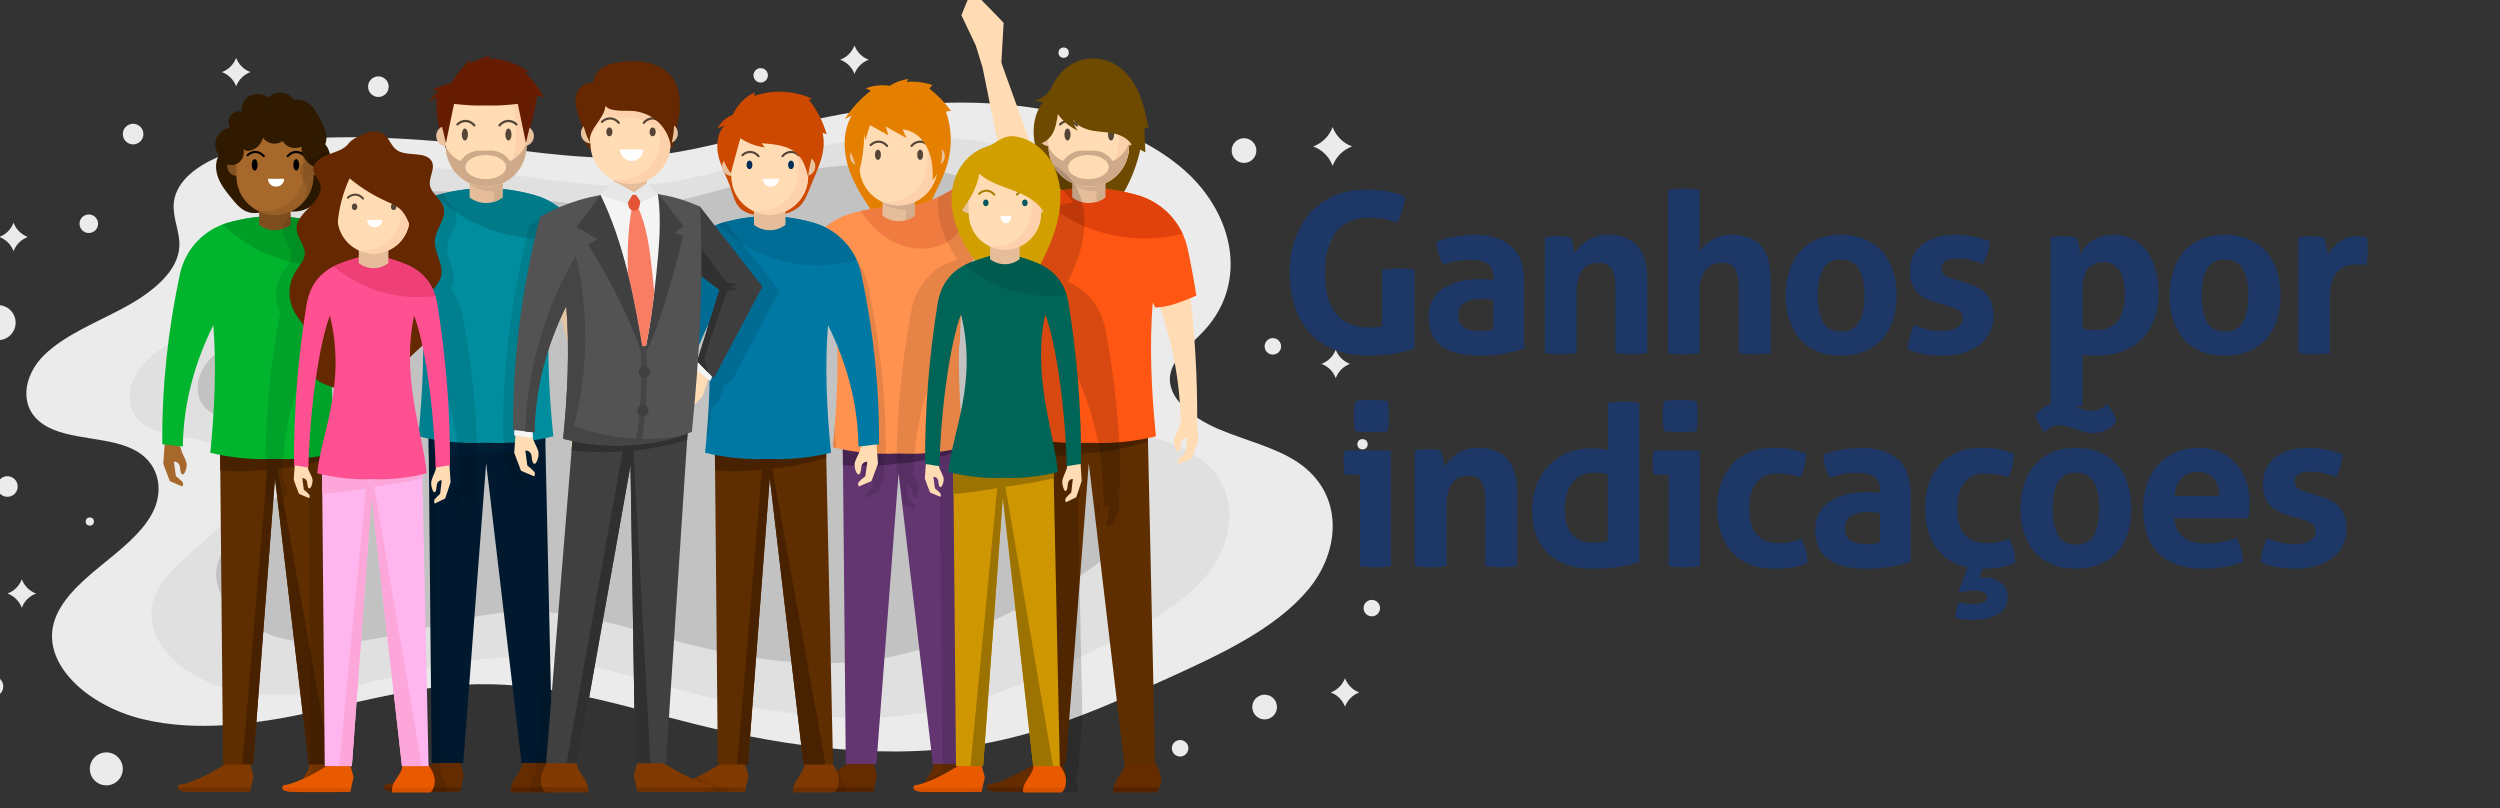 <?xml version="1.0" encoding="utf-8"?>
<!-- Generator: Adobe Illustrator 16.0.0, SVG Export Plug-In . SVG Version: 6.00 Build 0)  -->
<!DOCTYPE svg PUBLIC "-//W3C//DTD SVG 1.1//EN" "http://www.w3.org/Graphics/SVG/1.1/DTD/svg11.dtd">
<svg version="1.1" id="Layer_1" xmlns="http://www.w3.org/2000/svg" xmlns:xlink="http://www.w3.org/1999/xlink" x="0px" y="0px"
	 width="316.832px" height="102.404px" viewBox="0 0 316.832 102.404" enable-background="new 0 0 316.832 102.404"
	 xml:space="preserve">
<rect x="0" y="0" width="316.832" height="102.404" fill="#333333" stroke="none"/>
<g>
	<g>
		<g>
			<path fill="#EBEBEB" d="M35.605,17.869c-6.148,0.714-13.16,3.279-13.582,7.887c-0.168,1.835,0.801,3.644,0.708,5.481
				c-0.162,3.216-3.487,5.848-6.994,7.74c-3.507,1.894-7.488,3.441-10.119,6c-2.631,2.558-3.364,6.616-0.156,8.782
				c3.187,2.151,8.539,1.451,11.901,3.449c2.974,1.769,3.344,5.153,1.96,7.788c-1.383,2.635-4.127,4.723-6.686,6.818
				c-2.56,2.095-5.079,4.4-5.829,7.174c-1.426,5.271,4.364,10.475,11.25,12.146c6.884,1.672,14.407,0.633,21.367-0.857
				c6.959-1.491,13.88-3.438,21.122-3.564c9.542-0.166,18.582,2.829,27.632,5.08c11.918,2.965,24.877,4.698,37.043,2.354
				c8.144-1.569,15.457-4.868,22.636-8.125c6.725-3.05,13.689-6.272,17.876-11.229c4.186-4.956,4.629-12.179-1.17-16.14
				c-2.884-1.972-6.794-2.848-10.19-4.302c-3.397-1.454-6.565-3.999-6.062-6.886c0.375-2.155,2.662-3.8,4.315-5.594
				c5.738-6.222,3.676-15.254-3.154-20.836S132.083,13.005,121.922,13c-8.249-0.004-16.166,1.406-23.926,3.413
				c-6.632,1.714-13.437,3.674-20.572,3.586c-7.415-0.092-14.629-1.529-21.981-2.109C48.859,17.368,42.176,17.106,35.605,17.869z"/>
			<path fill="#E0E0E0" d="M43.598,21.646c-5.177,0.639-11.078,2.938-11.433,7.063c-0.142,1.646,0.674,3.265,0.596,4.911
				c-0.137,2.881-2.936,5.238-5.889,6.935c-2.952,1.695-6.303,3.083-8.518,5.375s-2.831,5.927-0.131,7.866
				c2.682,1.929,7.188,1.301,10.018,3.091c2.503,1.582,2.815,4.615,1.651,6.977c-1.165,2.36-3.476,4.229-5.628,6.107
				c-2.153,1.878-4.275,3.941-4.906,6.428c-1.2,4.721,3.674,9.382,9.469,10.88c5.795,1.497,12.129,0.565,17.987-0.771
				c5.858-1.335,11.684-3.079,17.78-3.191c8.031-0.148,15.641,2.533,23.259,4.551c10.032,2.656,20.94,4.209,31.182,2.108
				c6.855-1.405,13.01-4.361,19.053-7.278c5.661-2.731,11.524-5.619,15.048-10.058s3.896-10.909-0.983-14.458
				c-2.428-1.768-5.72-2.552-8.579-3.854c-2.86-1.302-5.526-3.583-5.103-6.167c0.316-1.931,2.24-3.404,3.633-5.011
				c4.832-5.574,3.095-13.665-2.654-18.665c-5.75-5-14.639-7.196-23.192-7.2c-6.942-0.003-13.606,1.26-20.14,3.057
				c-5.582,1.536-11.31,3.291-17.317,3.213c-6.24-0.082-12.313-1.37-18.504-1.892C54.754,21.198,49.129,20.963,43.598,21.646z"/>
			<path fill="#C2C2C2" d="M48.34,24.602c-4.438,0.548-9.501,2.519-9.805,6.059c-0.122,1.411,0.578,2.799,0.511,4.211
				c-0.116,2.471-2.517,4.493-5.049,5.947s-5.406,2.644-7.306,4.608c-1.9,1.966-2.428,5.085-0.113,6.748
				c2.3,1.652,6.165,1.115,8.592,2.649c2.147,1.358,2.414,3.96,1.416,5.984c-0.999,2.023-2.979,3.628-4.827,5.237
				c-1.847,1.61-3.667,3.383-4.208,5.512c-1.028,4.05,3.151,8.048,8.122,9.333c4.972,1.284,10.402,0.485,15.428-0.659
				c5.024-1.146,10.021-2.643,15.249-2.739c6.889-0.127,13.415,2.174,19.948,3.904c8.604,2.276,17.96,3.607,26.744,1.808
				c5.88-1.206,11.159-3.741,16.342-6.243c4.854-2.343,9.884-4.817,12.905-8.626c3.022-3.807,3.342-9.355-0.844-12.398
				c-2.083-1.517-4.905-2.188-7.357-3.306c-2.454-1.116-4.739-3.072-4.377-5.29c0.272-1.656,1.922-2.92,3.116-4.299
				c4.145-4.779,2.654-11.719-2.277-16.008c-4.931-4.289-12.555-6.171-19.891-6.174c-5.956-0.003-11.671,1.08-17.272,2.621
				c-4.788,1.317-9.701,2.823-14.854,2.755c-5.353-0.07-10.562-1.175-15.871-1.621C57.908,24.217,53.083,24.015,48.34,24.602z"/>
		</g>
		<circle fill="#EBEBEB" cx="157.657" cy="19.081" r="1.567"/>
		<circle fill="#EBEBEB" cx="161.314" cy="43.896" r="1.045"/>
		<circle fill="#EBEBEB" cx="167.583" cy="30.313" r="1.045"/>
		<circle fill="#EBEBEB" cx="134.801" cy="6.674" r="0.653"/>
		<circle fill="#EBEBEB" cx="16.869" cy="16.992" r="1.306"/>
		<circle fill="#EBEBEB" cx="11.253" cy="28.354" r="1.176"/>
		<circle fill="#EBEBEB" cx="-0.24" cy="40.891" r="2.22"/>
		<circle fill="#EBEBEB" cx="0.936" cy="61.657" r="1.306"/>
		<circle fill="#EBEBEB" cx="11.384" cy="66.097" r="0.522"/>
		<circle fill="#EBEBEB" cx="-0.893" cy="86.994" r="1.306"/>
		<circle fill="#EBEBEB" cx="13.474" cy="97.442" r="2.09"/>
		<circle fill="#EBEBEB" cx="149.56" cy="94.83" r="1.045"/>
		<circle fill="#EBEBEB" cx="160.269" cy="89.606" r="1.567"/>
		<circle fill="#EBEBEB" cx="173.852" cy="77.068" r="1.044"/>
		<circle fill="#EBEBEB" cx="172.677" cy="56.302" r="0.653"/>
		<circle fill="#EBEBEB" cx="96.405" cy="9.548" r="0.914"/>
		<circle fill="#EBEBEB" cx="47.952" cy="10.984" r="1.306"/>
		<path fill="#EBEBEB" d="M168.888,16.099L168.888,16.099c0.423,1.14,1.319,2.038,2.461,2.46l0,0l0,0
			c-1.142,0.421-2.038,1.319-2.461,2.459l0,0l0,0c-0.423-1.141-1.319-2.038-2.459-2.459l0,0l0,0
			C167.569,18.137,168.467,17.239,168.888,16.099L168.888,16.099z"/>
		<path fill="#EBEBEB" d="M169.281,44.309L169.281,44.309c0.31,0.837,0.97,1.497,1.807,1.806l0,0l0,0
			c-0.837,0.311-1.497,0.97-1.807,1.807l0,0l0,0c-0.311-0.837-0.971-1.497-1.808-1.807l0,0l0,0
			C168.31,45.806,168.97,45.146,169.281,44.309L169.281,44.309z"/>
		<path fill="#EBEBEB" d="M170.456,85.949L170.456,85.949c0.311,0.838,0.971,1.498,1.809,1.808l0,0l0,0
			c-0.838,0.31-1.498,0.971-1.809,1.809l0,0l0,0c-0.31-0.838-0.97-1.499-1.807-1.809l0,0l0,0
			C169.486,87.447,170.146,86.787,170.456,85.949L170.456,85.949z"/>
		<path fill="#EBEBEB" d="M108.29,5.76L108.29,5.76c0.311,0.838,0.97,1.498,1.808,1.808l0,0l0,0
			c-0.838,0.311-1.497,0.97-1.808,1.807l0,0l0,0c-0.31-0.837-0.97-1.497-1.807-1.807l0,0l0,0C107.32,7.258,107.98,6.597,108.29,5.76
			L108.29,5.76z"/>
		<path fill="#EBEBEB" d="M29.929,7.327L29.929,7.327c0.31,0.837,0.97,1.498,1.807,1.807l0,0l0,0
			c-0.837,0.311-1.498,0.971-1.807,1.808l0,0l0,0c-0.311-0.837-0.971-1.498-1.808-1.808l0,0l0,0
			C28.96,8.825,29.619,8.164,29.929,7.327L29.929,7.327z"/>
		<path fill="#EBEBEB" d="M1.719,28.223L1.719,28.223c0.31,0.837,0.97,1.498,1.807,1.807l0,0l0,0C2.689,30.34,2.029,31,1.719,31.837
			l0,0l0,0C1.409,31,0.749,30.34-0.088,30.03l0,0l0,0C0.749,29.721,1.409,29.061,1.719,28.223L1.719,28.223z"/>
		<path fill="#EBEBEB" d="M2.764,73.412L2.764,73.412c0.31,0.837,0.97,1.496,1.807,1.807l0,0l0,0
			c-0.837,0.311-1.498,0.972-1.807,1.809l0,0l0,0c-0.311-0.837-0.971-1.498-1.808-1.809l0,0l0,0
			C1.795,74.908,2.454,74.249,2.764,73.412L2.764,73.412z"/>
		<g>
			<g>
				<path fill="#E57F00" d="M111.832,28.696c-1.44-2.134-3.041-4.2-3.999-6.591c-0.957-2.392-1.188-5.233,0.104-7.461
					c-0.296,0.153-0.592,0.307-0.889,0.46c0.884-1.387,2.015-2.614,3.322-3.608c-0.214-0.099-0.429-0.197-0.643-0.296
					c0.964-0.377,2.029-0.49,3.052-0.326c0.659-0.462,1.574-0.768,2.372-0.871c-0.088,0.125-0.177,0.25-0.265,0.376
					c1.105-0.095,2.231,0.042,3.282,0.4c-0.131,0.146-0.263,0.292-0.395,0.437c1.041,0.813,1.966,1.771,2.741,2.836
					c-0.21,0.026-0.42,0.053-0.631,0.079c0.743,2.112,0.813,4.455,0.198,6.608c-0.807,2.828-2.748,5.301-3.132,8.217
					C115.295,29.654,112.838,30.185,111.832,28.696z"/>
				<polygon fill="#FFDCB4" points="121.135,26.569 126.481,18.263 124.518,8.525 126.905,7.953 130.681,18.454 127.245,25.423 				
					"/>
				<g>
					<path fill="#652C00" d="M108.337,96.229c-4.796,3.159-6.844,3.218-6.844,3.218s-0.702,0.818,1.112,0.877
						c1.813,0.059,8.075,0,8.075,0l0.452-1.989l-0.525-1.871L108.337,96.229z"/>
					<path fill="#532200" d="M101.36,99.796c0.008,0.23,0.24,0.496,1.245,0.528c1.813,0.059,8.075,0,8.075,0l0.119-0.528H101.36z"/>
				</g>
				<g>
					<path fill="#652C00" d="M118.958,96.054c-0.331-0.021-0.624,0.238-0.618,0.57c0.005,0.3-0.073,0.608-0.196,0.885
						c-0.212,0.473-0.542,0.882-0.812,1.322c-0.269,0.443-0.481,0.953-0.418,1.467c0.039-0.01,0.023,0.12,0.063,0.11h5.177
						c0.596-0.501,0.734-1.412,0.54-2.166c-0.194-0.753-0.661-1.402-1.119-2.032C120.75,96.169,119.828,96.106,118.958,96.054z"/>
					<path fill="#532200" d="M116.935,99.796c-0.031,0.166-0.042,0.334-0.021,0.504c0.039-0.01,0.023,0.12,0.063,0.11h5.177
						c0.197-0.166,0.34-0.379,0.441-0.614H116.935z"/>
				</g>
				<polygon fill="#633571" points="111.068,96.812 113.878,59.961 118.223,96.812 122.025,96.812 121.073,53.878 106.802,55.515 
					107.19,96.812 				"/>
				<path fill="#462452" d="M113.594,58.755c2.568-0.137,5.126-0.646,7.554-1.469l-0.059-2.642c-0.046-0.25-0.093-0.501-0.138-0.753
					l-14.151,1.624l0.033,3.433C109.079,59.149,111.362,59.094,113.594,58.755z"/>
				<path fill="#FFDCB4" d="M102.605,55.259c-0.003-0.088-0.045-0.169-0.106-0.241c0.078-5.188,1.071-10.119,2.771-14.799
					c-1.328-0.061-2.651-0.767-3.868-1.462c-0.642,5.346-0.961,10.74-0.925,16.197c0.003,0,0.007,0.001,0.01,0.001l-0.158,2.228
					c0,0,0.811,2.201,0.842,2.233c0.032,0.033,1.63,0.691,1.63,0.691s0.142-0.259,0.055-0.477c-0.086-0.216-0.907-0.862-0.907-0.862
					l-0.249-1.857c0,0,0.724-0.043,0.788,0.767c0.064,0.811,0.249,0.93,0.432,0.854c0.185-0.076,0.55-0.972,0.378-1.555
					C103.123,56.391,102.615,55.625,102.605,55.259z"/>
				<path fill="#FF924F" d="M121.517,46.14l0.013-0.312c0-0.604,0.005-1.209,0.019-1.811c0.024-0.175,0.055-0.347,0.08-0.521
					l0.366-8.624l6.823-9.878c-1.514-1.32-3.027-2.64-4.541-3.958c-2.727,2.989-6.544,4.958-10.56,5.45
					c-0.02-0.098-0.042-0.194-0.06-0.292c-0.002,0-0.004,0-0.006,0c-0.01,0-0.021,0-0.031,0v0.001
					c-1.968,0.039-3.929,0.333-5.822,0.874c-3.125,0.893-5.484,3.442-6.165,6.62c-0.404,1.897-0.757,3.802-1.058,5.711
					c1.593,0.695,3.324,1.403,5.063,1.463c0.097-0.205,0.192-0.41,0.294-0.614c0.436,5.369,0.147,11.075-0.387,16.436
					c2.634,0.645,5.385,0.925,8.105,0.79c0.03,0.002,0.061,0.003,0.091,0.003v0.006c0.03-0.002,0.062-0.002,0.091-0.003
					c0.03,0.001,0.062,0.001,0.09,0.003V57.48c0.031,0,0.062-0.001,0.092-0.003c2.721,0.135,5.472-0.146,8.104-0.79
					c-0.342-3.434-0.576-7.008-0.589-10.546L121.517,46.14z"/>
				<path fill="#EF7B41" d="M121.152,29.809c1.286-1.326,1.792-3.219,2.06-5.045c0.143-0.964,0.225-1.936,0.26-2.907
					c-2.648,2.526-6.118,4.186-9.754,4.631c-0.02-0.098-0.042-0.194-0.06-0.292c-0.002,0-0.004,0-0.006,0c-0.01,0-0.021,0-0.031,0
					v0.001c-1.537,0.031-3.07,0.219-4.568,0.557c1.1,1.6,2.458,3,4.167,3.888C115.747,31.955,119.167,31.856,121.152,29.809z"/>
				<g>
					<circle fill="#EAC29E" cx="108.985" cy="19.798" r="1.248"/>
					<circle fill="#EAC29E" cx="118.495" cy="19.798" r="1.248"/>
				</g>
				<path fill="#E5BD9B" d="M115.899,27.344L115.899,27.344c-1.177,0.9-2.808,0.917-4.001,0.04l-0.054-0.04v-4.99h4.055V27.344z"/>
				<path fill="#D1AC8D" d="M111.844,25.708c0.799,0.553,1.768,0.879,2.813,0.879c0.43,0,0.844-0.061,1.241-0.163v-4.071h-4.055
					V25.708z"/>
				<path fill="#D1AC8D" d="M111.844,22.353v0.555h2.99v4.978c0.376-0.112,0.738-0.292,1.064-0.542v-4.99H111.844z"/>
				<path fill="#FFDCB4" d="M113.871,26.032L113.871,26.032c-2.734,0-4.952-2.217-4.952-4.952l-0.089-3.038
					c0-2.734,2.217-4.952,4.952-4.952l0,0c2.734,0,4.951,2.218,4.951,4.952l0.089,3.038
					C118.823,23.815,116.606,26.032,113.871,26.032z"/>
				<path fill="#FDD1AB" d="M114.834,13.206c1.561,0.834,2.621,2.478,2.621,4.368l0.089,3.039c0,2.734-2.217,4.951-4.951,4.951l0,0
					c-0.36,0-0.713-0.041-1.052-0.114c0.695,0.372,1.488,0.583,2.33,0.583l0,0c2.734,0,4.951-2.217,4.951-4.952l-0.088-3.038
					C118.734,15.67,117.063,13.689,114.834,13.206z"/>
				<g>
					<ellipse fill="#554537" cx="111.264" cy="19.617" rx="0.377" ry="0.643"/>
					<ellipse fill="#554537" cx="116.615" cy="19.617" rx="0.377" ry="0.643"/>
				</g>
				<g>
					<g>
						<path fill="#554537" d="M112.427,18.637c-0.041,0-0.081-0.02-0.108-0.053c-0.237-0.292-0.571-0.471-0.917-0.491
							c-0.34-0.017-0.693,0.121-0.953,0.386c-0.055,0.054-0.143,0.055-0.198,0c-0.055-0.055-0.056-0.143-0.002-0.197
							c0.316-0.321,0.736-0.492,1.168-0.467c0.425,0.022,0.833,0.24,1.119,0.594c0.048,0.06,0.039,0.147-0.021,0.197
							C112.489,18.627,112.458,18.637,112.427,18.637z"/>
					</g>
					<g>
						<path fill="#554537" d="M115.52,18.637c0.041,0,0.081-0.02,0.107-0.053c0.237-0.292,0.571-0.471,0.918-0.491
							c0.339-0.017,0.693,0.121,0.953,0.386c0.056,0.054,0.144,0.055,0.198,0s0.055-0.143,0.001-0.197
							c-0.316-0.321-0.736-0.492-1.168-0.467c-0.425,0.022-0.833,0.24-1.119,0.594c-0.048,0.06-0.039,0.147,0.021,0.197
							C115.458,18.627,115.49,18.637,115.52,18.637z"/>
					</g>
				</g>
				<path fill="#FFDCB4" d="M127.001,10.244l-0.096-2.291l0.287-5.061c0,0-3.628-3.819-3.915-3.914
					c-0.286-0.097-1.432,2.959-1.432,2.959l1.813,3.818l0.859,2.769L127.001,10.244z"/>
				<path fill="#E57F00" d="M107.356,17.947c0.484,1.337,0.971,2.675,1.456,4.012c0.476-1.623,0.713-3.319,0.701-5.017
					c0.048,0.281,0.095,0.562,0.143,0.842c0.198-0.643,0.396-1.287,0.594-1.929c0.774,0.426,1.548,0.852,2.323,1.277
					c-0.105-0.366-0.21-0.732-0.315-1.101c0.877,0.492,1.754,0.985,2.631,1.477c-0.164-0.368-0.328-0.737-0.492-1.105
					c1.347,0.087,2.52,1.105,3.127,2.354c0.606,1.247,0.727,2.691,0.674,4.087c0.908-0.994,1.242-2.405,1.173-3.771
					c-0.068-1.367-0.562-2.681-1.227-3.863c-0.511-0.906-1.139-1.762-1.962-2.371c-0.825-0.607-1.869-0.948-2.866-0.762
					c-0.942,0.177-1.746,0.792-2.511,1.389c-0.775,0.604-1.556,1.213-2.213,1.952C107.931,16.156,107.554,16.963,107.356,17.947z"/>
			</g>
			<path opacity="0.1" enable-background="new    " d="M127.865,24.165l2.325-4.716c-0.998-0.914-2.246-1.527-3.593-1.616
				c-0.063-0.005-0.125-0.004-0.188-0.002l0.07,0.433l-1.938,3.008c-0.089-0.078-0.178-0.156-0.268-0.234
				c-0.258,0.283-0.529,0.554-0.806,0.819c-1.299,1.238-2.795,2.267-4.41,3.048c-0.042,0.02-0.083,0.042-0.125,0.061
				c-0.007,0.003-0.015,0.007-0.021,0.011c-0.156,1.563,0.127,3.173,0.692,4.647c0.45,1.176,1.069,2.274,1.777,3.318
				c-0.262,0.069-0.522,0.146-0.782,0.228c0,0-0.001,0-0.002,0.001c-0.166,0.054-0.328,0.113-0.488,0.179
				c-0.002,0-0.003,0.002-0.005,0.002c-0.159,0.064-0.315,0.137-0.469,0.214l0,0c-2.092,1.05-3.632,3.167-4.119,5.727
				c-1.271,6.665-1.923,13.409-1.871,20.258c0.045,0.003,0.094,0.011,0.14,0.014l-0.164,2.304c0,0,0.036,0.097,0.09,0.244
				l0.164-2.149l0.445,3.778c0.044,0.114,0.074,0.188,0.08,0.193c0.03,0.028,1.508,0.639,1.508,0.639s0.129-0.239,0.05-0.439
				c-0.08-0.198-0.838-0.799-0.838-0.799l-0.229-1.716c0,0,0.669-0.041,0.729,0.708c0.061,0.748,0.229,0.858,0.399,0.788
				c0.17-0.069,0.509-0.897,0.35-1.438c-0.16-0.539-0.629-1.248-0.639-1.587c-0.004-0.116-0.083-0.221-0.186-0.309
				c0.095,0.009,0.189,0.021,0.28,0.023c0.062-5.078,1.229-9.893,3.236-14.445c0.358,4.964,0.122,10.24-0.318,15.195
				c0.119,0.033,0.24,0.062,0.36,0.093l0.021,2.531l0.312,34.479h0.232c-0.946,0.591-1.76,1.037-2.448,1.375
				c-0.167,0.312-0.295,0.647-0.314,0.993c0,0.012-0.001,0.022-0.002,0.035c-0.002,0.08-0.001,0.159,0.008,0.239
				c0.039-0.01,0.023,0.12,0.063,0.11h5.177c0.063-0.053,0.119-0.112,0.171-0.174c0.022-0.025,0.042-0.052,0.063-0.079
				c0.022-0.03,0.044-0.064,0.065-0.097c0.055-0.084,0.103-0.173,0.143-0.265v-0.001l0,0c0.204-0.475,0.229-1.048,0.098-1.552
				c-0.133-0.517-0.396-0.985-0.695-1.432h0.027l-0.884-39.903c0.329-0.067,0.655-0.142,0.979-0.222
				c-0.342-3.434-0.576-7.009-0.589-10.546l-0.015-0.002l0.013-0.311c0-0.604,0.005-1.209,0.019-1.811
				c0.024-0.175,0.055-0.347,0.08-0.521l0.366-8.624l6.823-9.878C128.5,24.719,128.183,24.443,127.865,24.165z"/>
			<g opacity="0.1">
				<path d="M105.983,56.788c-0.077-0.896-0.146-1.799-0.202-2.706c-0.071,0.876-0.149,1.746-0.235,2.605
					C105.691,56.723,105.837,56.755,105.983,56.788z"/>
				<path d="M107.091,99.711c-0.131-0.509-0.39-0.97-0.685-1.409h0.027l-0.021-0.882c-1.85,1.069-3.138,1.577-3.929,1.814
					c-0.188,0.342-0.422,0.66-0.63,0.993c0.051,0.015,0.105,0.026,0.167,0.039c0.012,0.002,0.022,0.005,0.035,0.006
					c0.068,0.013,0.144,0.021,0.227,0.03c0.01,0.002,0.021,0.002,0.032,0.004c0.089,0.008,0.184,0.015,0.29,0.018
					c0.881,0.028,2.812,0.029,4.563,0.022C107.169,100.131,107.144,99.915,107.091,99.711z"/>
				<path d="M112.126,60.207l-0.173-2.447c0.102-0.008,0.202-0.015,0.3-0.018c0.063-7.29-0.717-14.469-2.232-21.563
					c-0.196-0.919-0.539-1.782-0.998-2.568c-0.01-0.018-0.021-0.035-0.03-0.052c-0.062-0.104-0.126-0.205-0.192-0.307
					c-0.027-0.044-0.056-0.087-0.085-0.13c-0.063-0.094-0.129-0.187-0.196-0.278c-0.034-0.046-0.069-0.092-0.104-0.137
					c-0.067-0.089-0.137-0.179-0.208-0.265c-0.031-0.037-0.063-0.073-0.096-0.11c-0.132-0.152-0.27-0.301-0.411-0.444
					c-0.052-0.053-0.103-0.106-0.156-0.157c-0.065-0.063-0.134-0.125-0.203-0.188c-0.063-0.057-0.126-0.112-0.189-0.168
					c-0.067-0.056-0.134-0.11-0.202-0.166c-0.074-0.059-0.15-0.117-0.226-0.173c-0.063-0.047-0.125-0.094-0.188-0.14
					c-0.115-0.081-0.232-0.158-0.352-0.234c-0.052-0.032-0.104-0.063-0.155-0.095c-0.124-0.075-0.25-0.147-0.378-0.215
					c-0.057-0.03-0.113-0.059-0.17-0.086c-0.105-0.055-0.211-0.105-0.319-0.155c-0.06-0.027-0.12-0.054-0.181-0.08
					c-0.114-0.049-0.229-0.094-0.345-0.138c-0.054-0.021-0.107-0.042-0.162-0.063c-0.172-0.061-0.344-0.118-0.52-0.167
					c-0.074-0.021-0.147-0.039-0.223-0.059c-1.028,1.133-1.765,2.535-2.097,4.087c-0.404,1.897-0.757,3.802-1.058,5.711
					c0.236,0.104,0.477,0.206,0.717,0.307c-0.566,5.033-0.853,10.11-0.817,15.243c0.003,0,0.007,0.001,0.01,0.001l-0.158,2.228
					c0,0,0.811,2.201,0.842,2.233c0.032,0.033,1.63,0.691,1.63,0.691s0.142-0.259,0.055-0.477c-0.086-0.216-0.907-0.862-0.907-0.862
					l-0.249-1.857c0,0,0.724-0.043,0.788,0.767c0.064,0.811,0.249,0.93,0.432,0.854c0.185-0.076,0.55-0.972,0.378-1.555
					c-0.173-0.584-0.681-1.352-0.69-1.718c-0.003-0.088-0.045-0.169-0.106-0.241c0.075-4.967,0.99-9.696,2.559-14.197
					c0.193,0.021,0.388,0.04,0.582,0.046c0.097-0.205,0.192-0.41,0.294-0.614c0.081,1.002,0.138,2.019,0.171,3.039
					c2.202,4.653,3.479,9.559,3.548,14.723c0.142-0.006,0.287-0.019,0.433-0.031c-0.109,0.094-0.196,0.206-0.201,0.333
					c-0.011,0.36-0.51,1.116-0.68,1.688c-0.17,0.573,0.191,1.456,0.372,1.53s0.361-0.043,0.425-0.84
					c0.064-0.797,0.776-0.755,0.776-0.755l-0.245,1.828c0,0-0.807,0.638-0.892,0.851c-0.085,0.212,0.053,0.467,0.053,0.467
					s1.573-0.647,1.604-0.68C111.329,62.374,112.126,60.207,112.126,60.207z"/>
			</g>
			<g>
				<path fill="#661C00" d="M58.028,21.469c-1.931-2.625-2.896-5.912-2.684-9.138c-0.308,0.166-0.613,0.332-0.92,0.497
					c0.292-0.53,0.723-0.987,1.238-1.315c-0.318-0.014-0.638-0.026-0.957-0.038c0.74-0.419,1.549-0.721,2.386-0.891
					c0.729-1.085,1.583-2.191,2.542-3.091c-0.065,0.176-0.133,0.354-0.198,0.53c0.952-0.365,1.904-0.729,2.856-1.096
					c-0.148,0.152-0.298,0.305-0.447,0.457c1.923,0.049,3.824,0.705,5.351,1.851c-0.233-0.048-0.466-0.097-0.7-0.146
					c0.96,0.973,1.789,2.068,2.457,3.25c-0.276-0.069-0.553-0.142-0.829-0.212c-0.462,2.522-1.123,5.009-1.975,7.433
					c-2.087,1.282-4.444,1.943-6.896,2.204C58.8,21.81,58.293,21.83,58.028,21.469z"/>
				<g>
					<path fill="#652C00" d="M55.894,96.096c-4.949,3.26-7.063,3.319-7.063,3.319s-0.724,0.844,1.147,0.904
						c1.871,0.06,8.332,0,8.332,0l0.467-2.052l-0.543-1.933L55.894,96.096z"/>
					<path fill="#532200" d="M48.696,99.777c0.008,0.237,0.248,0.511,1.284,0.544c1.871,0.061,8.332,0,8.332,0l0.124-0.544H48.696z"
						/>
				</g>
				<g>
					<path fill="#652C00" d="M66.853,95.917c-0.341-0.021-0.645,0.246-0.639,0.588c0.006,0.311-0.075,0.629-0.203,0.913
						c-0.22,0.487-0.561,0.909-0.838,1.365c-0.276,0.457-0.497,0.982-0.431,1.513c0.041-0.01,0.024,0.125,0.064,0.114h5.341
						c0.615-0.516,0.758-1.457,0.557-2.233c-0.201-0.777-0.683-1.448-1.154-2.099C68.702,96.034,67.75,95.969,66.853,95.917z"/>
					<path fill="#532200" d="M64.766,99.777c-0.032,0.171-0.043,0.345-0.022,0.519c0.041-0.01,0.024,0.125,0.064,0.114h5.341
						c0.204-0.171,0.352-0.391,0.456-0.633H64.766z"/>
				</g>
				<polygon fill="#00192F" points="58.712,96.698 61.611,58.675 66.094,96.698 70.017,96.698 69.036,52.397 54.31,54.088 
					54.711,96.698 				"/>
				<path fill="#001E36" d="M61.319,57.429c2.651-0.142,5.29-0.667,7.795-1.516l-0.061-2.727c-0.049-0.258-0.096-0.518-0.143-0.776
					L54.31,54.088l0.032,3.542C56.66,57.838,59.014,57.78,61.319,57.429z"/>
				<path fill="#FFDCB4" d="M49.979,53.823c-0.003-0.092-0.046-0.176-0.11-0.25c0.081-5.354,1.106-10.441,2.858-15.269
					c-1.37-0.063-2.735-0.792-3.991-1.51c-0.662,5.516-0.992,11.082-0.955,16.711c0.003,0.001,0.007,0.001,0.01,0.002l-0.163,2.298
					c0,0,0.835,2.271,0.869,2.306c0.033,0.033,1.683,0.713,1.683,0.713s0.145-0.267,0.055-0.489
					c-0.089-0.224-0.937-0.892-0.937-0.892l-0.256-1.916c0,0,0.747-0.045,0.813,0.79c0.066,0.836,0.256,0.959,0.445,0.881
					s0.568-1.003,0.391-1.604C50.513,54.993,49.99,54.201,49.979,53.823z"/>
				<path fill="#FFDCB4" d="M73.151,53.823c0.002-0.092,0.046-0.176,0.11-0.25c-0.081-5.354-1.106-10.441-2.858-15.269
					c1.37-0.063,2.735-0.792,3.991-1.51c0.662,5.516,0.992,11.082,0.955,16.711c-0.003,0.001-0.008,0.001-0.011,0.002l0.163,2.298
					c0,0-0.835,2.271-0.869,2.306c-0.033,0.033-1.683,0.713-1.683,0.713s-0.145-0.267-0.056-0.489
					c0.089-0.224,0.936-0.892,0.936-0.892l0.256-1.916c0,0-0.746-0.045-0.813,0.79c-0.067,0.836-0.256,0.959-0.445,0.881
					c-0.188-0.078-0.568-1.003-0.39-1.604C72.616,54.993,73.14,54.201,73.151,53.823z"/>
				<path fill="#008D9E" d="M69.718,38.339c0.104,0.21,0.203,0.421,0.305,0.634c1.792-0.063,3.579-0.792,5.222-1.51
					c-0.309-1.972-0.673-3.936-1.091-5.894c-0.701-3.279-3.136-5.909-6.36-6.831c-1.953-0.559-3.977-0.862-6.007-0.902v-0.001
					c-0.011,0-0.021,0-0.032,0s-0.021,0-0.031,0v0.001c-0.053,0.001-0.104,0.003-0.156,0.006c-0.052-0.002-0.104-0.004-0.156-0.006
					v-0.001c-0.011,0-0.021,0-0.032,0c-0.011,0-0.021,0-0.031,0v0.001c-2.03,0.04-4.055,0.344-6.008,0.902
					c-3.225,0.922-5.659,3.552-6.36,6.831c-0.418,1.958-0.782,3.922-1.091,5.894c1.643,0.717,3.43,1.446,5.223,1.51
					c0.1-0.213,0.2-0.424,0.304-0.634c0.45,5.54,0.153,11.428-0.397,16.958c2.717,0.663,5.556,0.953,8.362,0.814
					c0.032,0.001,0.063,0.002,0.095,0.003v0.006c0.031-0.002,0.063-0.002,0.094-0.003c0.031,0.001,0.063,0.001,0.094,0.003v-0.006
					c0.032-0.001,0.063-0.002,0.094-0.003c2.808,0.139,5.646-0.151,8.363-0.814C69.565,49.766,69.268,43.879,69.718,38.339z"/>
				<path fill="#007A88" d="M55.169,24.794c2.295,2.172,5.101,3.811,8.141,4.681c3.304,0.944,6.853,0.975,10.188,0.151
					c-1.093-2.35-3.149-4.156-5.705-4.887c-1.953-0.559-3.977-0.862-6.007-0.902v-0.001c-0.011,0-0.021,0-0.032,0s-0.021,0-0.031,0
					v0.001c-0.053,0.001-0.104,0.003-0.156,0.006c-0.052-0.002-0.104-0.004-0.156-0.006v-0.001c-0.011,0-0.021,0-0.032,0
					c-0.011,0-0.021,0-0.031,0v0.001c-2.03,0.04-4.055,0.344-6.008,0.902C55.281,24.755,55.226,24.776,55.169,24.794z"/>
				<g>
					<circle fill="#EAC29E" cx="56.562" cy="17.234" r="1.288"/>
					<circle fill="#EAC29E" cx="66.375" cy="17.234" r="1.287"/>
				</g>
				<path fill="#E5BD9B" d="M63.697,25.021L63.697,25.021c-1.215,0.928-2.896,0.943-4.129,0.041l-0.056-0.041V19.87h4.185V25.021z"
					/>
				<path fill="#D1AC8D" d="M59.512,23.331c0.824,0.572,1.824,0.908,2.903,0.908c0.443,0,0.871-0.063,1.281-0.168V19.87h-4.185
					V23.331z"/>
				<path fill="#D1AC8D" d="M59.512,19.87v0.573h3.087v5.136c0.389-0.117,0.761-0.302,1.098-0.558V19.87H59.512z"/>
				<path fill="#FFDCB4" d="M61.604,23.667L61.604,23.667c-2.822,0-5.109-2.288-5.109-5.108l-0.092-3.136
					c0-2.82,2.288-5.108,5.109-5.108l0,0c2.82,0,5.107,2.288,5.107,5.108l0.091,3.136C66.713,21.379,64.426,23.667,61.604,23.667z"
					/>
				<path fill="#FDD1AB" d="M62.598,10.432c1.608,0.859,2.705,2.556,2.705,4.507l0.092,3.134c0,2.821-2.288,5.109-5.109,5.109l0,0
					c-0.373,0-0.735-0.042-1.086-0.118c0.717,0.383,1.535,0.602,2.404,0.602l0,0c2.82,0,5.107-2.288,5.107-5.108l-0.091-3.136
					C66.621,12.974,64.898,10.93,62.598,10.432z"/>
				<g>
					<ellipse fill="#554537" cx="58.915" cy="17.047" rx="0.39" ry="0.758"/>
					<ellipse fill="#554537" cx="64.436" cy="17.047" rx="0.389" ry="0.758"/>
				</g>
				<g>
					<g>
						<path fill="#554537" d="M60.114,16.036c-0.042,0-0.083-0.019-0.112-0.054c-0.244-0.302-0.589-0.486-0.946-0.506
							c-0.351-0.018-0.716,0.125-0.983,0.396c-0.056,0.058-0.148,0.059-0.204,0.001c-0.057-0.056-0.057-0.146-0.001-0.204
							c0.326-0.332,0.759-0.508,1.206-0.481c0.438,0.023,0.859,0.248,1.155,0.612c0.05,0.063,0.041,0.152-0.022,0.202
							C60.178,16.026,60.146,16.036,60.114,16.036z"/>
					</g>
					<g>
						<path fill="#554537" d="M63.306,16.036c0.042,0,0.083-0.019,0.111-0.054c0.244-0.302,0.589-0.486,0.947-0.506
							c0.351-0.018,0.715,0.125,0.983,0.396c0.057,0.058,0.147,0.059,0.204,0.001c0.057-0.056,0.058-0.146,0.002-0.204
							c-0.327-0.332-0.76-0.508-1.206-0.481c-0.438,0.023-0.86,0.248-1.155,0.612c-0.05,0.063-0.041,0.152,0.021,0.202
							C63.242,16.026,63.274,16.036,63.306,16.036z"/>
					</g>
				</g>
				<path fill="#661C00" d="M55.883,15.448c0.21,0.894,0.421,1.788,0.631,2.682c0.363-1.665,0.664-3.302,1.026-4.966
					c1.379,0.157,2.733,0.267,4.119,0.19c0.195-1.328,0.208-2.675,0.122-4.016c-1.542,0.208-3.088,0.708-4.266,1.727
					C56.338,12.081,55.526,13.933,55.883,15.448z"/>
				<path fill="#661C00" d="M67.284,15.448c-0.21,0.894-0.421,1.788-0.631,2.682c-0.363-1.665-0.664-3.302-1.027-4.966
					c-1.379,0.157-2.732,0.267-4.119,0.19c-0.194-1.328-0.208-2.675-0.122-4.016c1.542,0.208,3.089,0.708,4.267,1.727
					C66.828,12.081,67.641,13.933,67.284,15.448z"/>
				<path fill="#CEAA8A" d="M66.701,18.17c-0.362,0.98-1.103,1.827-2.058,2.24c-0.585-0.927-1.735-1.464-2.822-1.317
					c-0.109,0.016-0.212,0.007-0.318,0.015c-0.104-0.008-0.21,0.001-0.317-0.015c-1.087-0.146-2.237,0.391-2.822,1.317
					c-0.808-0.35-1.464-1.011-1.866-1.8c0.029,2.797,2.303,5.057,5.106,5.057l0,0c2.82,0,5.107-2.288,5.107-5.108L66.701,18.17z
					 M61.563,22.702c-1.423,0-2.577-0.684-2.577-1.528c0-0.843,1.154-1.526,2.577-1.526c1.424,0,2.578,0.684,2.578,1.526
					C64.141,22.018,62.988,22.702,61.563,22.702z"/>
			</g>
			<g>
				<path fill="#6D4A00" d="M136.175,25.892c-1.749-1.75-3.496-3.591-4.473-5.863c-0.976-2.273-1.04-5.094,0.454-7.065
					c-0.35-0.068-0.701-0.138-1.05-0.206c0.978-0.207,1.836-0.911,2.228-1.832c0.596-1.396,1.929-2.714,3.36-3.215
					c1.431-0.502,3.068-0.382,4.411,0.323c1.423,0.747,2.463,2.086,3.134,3.546c0.671,1.459,1.009,3.046,1.324,4.621
					c-0.182-0.007-0.361-0.016-0.543-0.023c0.044,1.041,0.089,2.082,0.133,3.123c-0.217-0.109-0.435-0.219-0.652-0.328
					c-0.427,1.971-1.17,3.872-2.188,5.612c-0.496,0.848-1.112,1.701-2.028,2.057C138.921,27.167,137.209,26.926,136.175,25.892z"/>
				<g>
					<path fill="#652C00" d="M132.267,96.096c-4.948,3.26-7.062,3.319-7.062,3.319s-0.724,0.844,1.147,0.904
						c1.872,0.061,8.332,0,8.332,0l0.467-2.052l-0.543-1.933L132.267,96.096z"/>
					<path fill="#532200" d="M125.069,99.777c0.008,0.237,0.248,0.511,1.284,0.544c1.872,0.061,8.332,0,8.332,0l0.124-0.544H125.069
						z"/>
				</g>
				<g>
					<path fill="#652C00" d="M143.226,95.917c-0.34-0.021-0.644,0.246-0.639,0.588c0.005,0.311-0.076,0.629-0.204,0.913
						c-0.219,0.487-0.56,0.909-0.837,1.365c-0.276,0.457-0.497,0.982-0.431,1.513c0.04-0.01,0.023,0.125,0.064,0.114h5.341
						c0.615-0.516,0.758-1.457,0.557-2.233c-0.201-0.777-0.683-1.448-1.155-2.099C145.075,96.034,144.124,95.969,143.226,95.917z"/>
					<path fill="#532200" d="M141.139,99.777c-0.032,0.171-0.044,0.345-0.022,0.519c0.04-0.01,0.023,0.125,0.064,0.114h5.341
						c0.204-0.171,0.351-0.391,0.456-0.633H141.139z"/>
				</g>
				<polygon fill="#5E2D00" points="135.086,96.698 137.985,58.675 142.469,96.698 146.39,96.698 145.409,52.397 130.684,54.088 
					131.085,96.698 				"/>
				<path fill="#482200" d="M137.692,57.429c2.65-0.142,5.289-0.667,7.795-1.516l-0.06-2.727c-0.05-0.258-0.097-0.518-0.144-0.776
					l-14.601,1.676l0.032,3.542C133.033,57.838,135.388,57.78,137.692,57.429z"/>
				<path fill="#FFDCB4" d="M126.353,53.823c-0.002-0.092-0.046-0.176-0.11-0.25c0.081-5.354,1.105-10.441,2.858-15.269
					c-1.37-0.063-2.735-0.792-3.991-1.51c-0.662,5.516-0.992,11.082-0.956,16.711c0.003,0.001,0.007,0.001,0.01,0.002l-0.163,2.298
					c0,0,0.835,2.271,0.869,2.306c0.034,0.033,1.684,0.713,1.684,0.713s0.145-0.267,0.056-0.489
					c-0.089-0.224-0.937-0.892-0.937-0.892l-0.256-1.916c0,0,0.746-0.045,0.813,0.79c0.066,0.836,0.256,0.959,0.445,0.881
					s0.568-1.003,0.391-1.604C126.888,54.993,126.364,54.201,126.353,53.823z"/>
				<path fill="#FFDCB4" d="M149.524,53.823c0.003-0.092,0.047-0.176,0.11-0.25c-0.08-5.354-1.105-10.441-2.857-15.269
					c1.371-0.063,2.736-0.792,3.991-1.51c0.662,5.516,0.991,11.082,0.955,16.711c-0.004,0.001-0.008,0.001-0.011,0.002l0.162,2.298
					c0,0-0.835,2.271-0.869,2.306c-0.033,0.034-1.682,0.713-1.682,0.713s-0.145-0.267-0.056-0.489
					c0.089-0.224,0.935-0.892,0.935-0.892l0.257-1.916c0,0-0.746-0.045-0.813,0.79c-0.067,0.836-0.256,0.959-0.445,0.881
					c-0.188-0.078-0.568-1.003-0.391-1.604C148.99,54.992,149.514,54.201,149.524,53.823z"/>
				<path fill="#FF5713" d="M146.092,38.339c0.104,0.21,0.203,0.421,0.304,0.634c1.793-0.063,3.58-0.792,5.223-1.51
					c-0.309-1.972-0.672-3.936-1.091-5.894c-0.701-3.279-3.136-5.909-6.361-6.831c-1.952-0.559-3.976-0.862-6.005-0.902v-0.001
					c-0.012,0-0.021,0-0.033,0c-0.011,0-0.021,0-0.032,0v0.001c-0.052,0.001-0.104,0.003-0.156,0.006
					c-0.051-0.002-0.104-0.004-0.155-0.006v-0.001c-0.01,0-0.021,0-0.032,0c-0.011,0-0.021,0-0.031,0v0.001
					c-2.03,0.04-4.055,0.344-6.008,0.902c-3.225,0.922-5.658,3.552-6.359,6.831c-0.419,1.958-0.782,3.922-1.093,5.894
					c1.645,0.717,3.431,1.446,5.224,1.51c0.1-0.213,0.2-0.424,0.304-0.634c0.45,5.54,0.153,11.428-0.398,16.958
					c2.718,0.663,5.556,0.953,8.362,0.814c0.032,0.001,0.063,0.002,0.095,0.003v0.006c0.03-0.002,0.063-0.002,0.093-0.003
					c0.032,0.001,0.063,0.001,0.094,0.003v-0.006c0.032-0.001,0.063-0.002,0.095-0.003c2.808,0.139,5.646-0.151,8.363-0.814
					C145.939,49.766,145.641,43.879,146.092,38.339z"/>
				<path fill="#E1420B" d="M131.542,24.794c2.296,2.172,5.102,3.811,8.141,4.681c3.305,0.944,6.853,0.975,10.188,0.151
					c-1.093-2.35-3.148-4.156-5.706-4.887c-1.952-0.559-3.976-0.862-6.005-0.902v-0.001c-0.012,0-0.021,0-0.033,0
					c-0.011,0-0.021,0-0.033,0v0.001c-0.051,0.001-0.103,0.003-0.155,0.006c-0.051-0.002-0.104-0.004-0.155-0.006v-0.001
					c-0.01,0-0.021,0-0.032,0c-0.011,0-0.021,0-0.032,0v0.001c-2.029,0.04-4.054,0.344-6.007,0.902
					C131.654,24.755,131.599,24.776,131.542,24.794z"/>
				<g>
					<circle fill="#EAC29E" cx="132.936" cy="17.234" r="1.287"/>
					<circle fill="#EAC29E" cx="142.748" cy="17.234" r="1.287"/>
				</g>
				<path fill="#E5BD9B" d="M140.07,25.021L140.07,25.021c-1.215,0.928-2.896,0.943-4.129,0.041l-0.055-0.041V19.87h4.184V25.021
					L140.07,25.021z"/>
				<path fill="#D1AC8D" d="M135.886,23.331c0.824,0.572,1.823,0.908,2.902,0.908c0.443,0,0.871-0.063,1.281-0.168V19.87h-4.184
					V23.331z"/>
				<path fill="#D1AC8D" d="M135.886,19.87v0.573h3.086v5.136c0.389-0.117,0.761-0.302,1.098-0.558V19.87H135.886z"/>
				<path fill="#FFDCB4" d="M137.978,23.667L137.978,23.667c-2.821,0-5.109-2.288-5.109-5.108l-0.092-3.136
					c0-2.82,2.287-5.108,5.109-5.108l0,0c2.821,0,5.108,2.288,5.108,5.108l0.092,3.136
					C143.087,21.379,140.799,23.667,137.978,23.667z"/>
				<path fill="#FDD1AB" d="M138.972,10.432c1.608,0.859,2.703,2.556,2.703,4.507l0.092,3.134c0,2.821-2.287,5.109-5.109,5.109l0,0
					c-0.372,0-0.735-0.042-1.085-0.118c0.716,0.383,1.535,0.602,2.404,0.602l0,0c2.82,0,5.108-2.288,5.108-5.108l-0.092-3.136
					C142.995,12.974,141.271,10.93,138.972,10.432z"/>
				<g>
					<ellipse fill="#554537" cx="135.288" cy="17.047" rx="0.39" ry="0.758"/>
					<ellipse fill="#554537" cx="140.809" cy="17.047" rx="0.39" ry="0.758"/>
				</g>
				<g>
					<g>
						<path fill="#554537" d="M136.488,16.036c-0.042,0-0.084-0.019-0.112-0.054c-0.245-0.302-0.59-0.486-0.946-0.506
							c-0.352-0.018-0.715,0.125-0.983,0.396c-0.057,0.058-0.147,0.059-0.204,0.001c-0.057-0.056-0.057-0.146-0.002-0.204
							c0.326-0.332,0.759-0.508,1.206-0.481c0.438,0.023,0.859,0.248,1.155,0.612c0.05,0.063,0.041,0.152-0.021,0.202
							C136.552,16.026,136.52,16.036,136.488,16.036z"/>
					</g>
					<g>
						<path fill="#554537" d="M139.679,16.036c0.042,0,0.084-0.019,0.111-0.054c0.245-0.302,0.59-0.486,0.947-0.506
							c0.351-0.018,0.715,0.125,0.984,0.396c0.056,0.058,0.146,0.059,0.203,0.001c0.058-0.057,0.059-0.146,0.002-0.204
							c-0.326-0.332-0.76-0.508-1.206-0.481c-0.438,0.023-0.859,0.248-1.155,0.612c-0.05,0.063-0.04,0.152,0.021,0.202
							C139.615,16.026,139.647,16.036,139.679,16.036z"/>
					</g>
				</g>
				<path fill="#CEAA8A" d="M143.075,18.17c-0.362,0.98-1.103,1.827-2.058,2.24c-0.584-0.927-1.734-1.464-2.821-1.317
					c-0.109,0.016-0.212,0.007-0.318,0.015c-0.105-0.008-0.209,0.001-0.317-0.015c-1.086-0.146-2.236,0.391-2.821,1.317
					c-0.809-0.35-1.464-1.011-1.866-1.8c0.028,2.797,2.303,5.057,5.106,5.057l0,0c2.82,0,5.108-2.288,5.108-5.108L143.075,18.17z
					 M137.937,22.702c-1.423,0-2.578-0.684-2.578-1.528c0-0.843,1.155-1.526,2.578-1.526c1.424,0,2.578,0.684,2.578,1.526
					C140.514,22.018,139.361,22.702,137.937,22.702z"/>
				<path fill="#6D4A00" d="M131.192,18.24c0.875,0.108,1.717-0.49,2.164-1.251s0.583-1.659,0.708-2.532
					c0.64,0.908,1.526,1.641,2.54,2.098c-0.342-0.369-0.549-0.858-0.577-1.36c0.554,0.834,1.579,1.223,2.564,1.387
					c0.987,0.164,2.007,0.157,2.968,0.438c0.96,0.28,1.897,0.942,2.124,1.917c1.097-1.495,0.917-3.401,0.173-5.101
					c-0.768-1.75-2.007-3.391-3.764-4.144s-4.848-0.45-5.933,1.123C132.586,13.099,131.459,15.481,131.192,18.24z"/>
			</g>
			<g opacity="0.26">
				<path d="M139.114,64.159c-0.075,0.249-0.04,0.563,0.034,0.831l0.087-1.157C139.188,63.945,139.144,64.054,139.114,64.159z"/>
				<path opacity="0.6" enable-background="new    " d="M140.107,41.774c-0.094-0.494-0.23-0.969-0.399-1.425l0,0
					c-0.049-0.135-0.102-0.267-0.158-0.396c-0.006-0.015-0.012-0.028-0.017-0.042c-0.056-0.128-0.113-0.253-0.174-0.377
					c-0.004-0.008-0.008-0.016-0.012-0.023c-0.249-0.502-0.542-0.971-0.877-1.4c-0.022-0.027-0.043-0.056-0.065-0.083
					c-0.067-0.083-0.136-0.165-0.206-0.246c-0.034-0.039-0.068-0.077-0.102-0.115c-0.066-0.073-0.134-0.145-0.202-0.215
					c-0.042-0.043-0.086-0.085-0.128-0.127c-0.067-0.063-0.133-0.128-0.2-0.19c-0.056-0.05-0.112-0.097-0.169-0.145
					c-0.095-0.081-0.193-0.161-0.292-0.236c-0.078-0.061-0.157-0.121-0.239-0.178c-0.053-0.037-0.108-0.073-0.163-0.109
					c-0.076-0.051-0.153-0.101-0.231-0.147c-0.056-0.034-0.112-0.066-0.168-0.099c-0.082-0.047-0.165-0.092-0.249-0.135
					c-0.055-0.027-0.108-0.056-0.163-0.083c-0.095-0.045-0.188-0.087-0.286-0.128c-0.047-0.021-0.094-0.042-0.142-0.062
					c-0.05-0.021-0.1-0.038-0.149-0.057c0.68-1.412,1.291-2.854,1.685-4.368c0.598-2.292,0.665-4.794-0.269-6.97
					c-0.725-1.688-2.133-3.13-3.832-3.765c0.095,0.308,0.205,0.611,0.33,0.903c0.654,1.526,1.661,2.858,2.779,4.1
					c-0.936,0.148-1.859,0.351-2.771,0.611c-0.057,0.017-0.113,0.037-0.169,0.054c-3.139,0.965-5.502,3.556-6.191,6.777
					c-0.418,1.958-0.781,3.922-1.091,5.893c0.243,0.106,0.491,0.212,0.739,0.316c-0.585,5.192-0.879,10.432-0.844,15.728
					c0.003,0,0.007,0.001,0.01,0.001l-0.163,2.297c0,0,0.835,2.272,0.869,2.307c0.033,0.033,1.682,0.713,1.682,0.713
					s0.146-0.269,0.057-0.49c-0.09-0.222-0.937-0.893-0.937-0.893l-0.256-1.917c0,0,0.747-0.044,0.813,0.791
					c0.067,0.837,0.257,0.958,0.446,0.882c0.189-0.078,0.568-1.002,0.39-1.604c-0.179-0.602-0.701-1.393-0.713-1.771
					c-0.003-0.092-0.047-0.175-0.109-0.249c0.077-5.125,1.021-10.007,2.639-14.648c0.2,0.022,0.399,0.041,0.6,0.048
					c0.102-0.211,0.2-0.423,0.304-0.633c0.451,5.54,0.152,11.427-0.398,16.958c0.434,0.105,0.871,0.198,1.311,0.285l0.019,2.047l0,0
					l0.262,27.8l1.491,13.183h0.052c-0.007,0.075-0.024,0.15-0.041,0.227h2.543l0.129-0.568l-0.442-1.57h0.377l0.559-7.336
					l-0.577-27.221l-0.013-0.557c0.101-0.026,0.2-0.049,0.3-0.076c-0.44-4.956-0.679-10.231-0.317-15.197
					c2.007,4.554,3.175,9.368,3.235,14.447c0.039-0.001,0.082-0.008,0.122-0.011c-0.063,0.057-0.112,0.12-0.143,0.188l0.226,1.913
					c0.215-0.301,0.586-0.277,0.586-0.277l-0.229,1.717c0,0-0.071,0.056-0.171,0.139l0.096,0.804
					c0.381-0.159,0.778-0.327,0.794-0.343c0.03-0.029,0.778-2.066,0.778-2.066l-0.162-2.29c0.094-0.011,0.19-0.021,0.281-0.025
					C142.031,55.183,141.378,48.439,140.107,41.774z"/>
			</g>
			<path opacity="0.1" enable-background="new    " d="M58.227,38.583L58.227,38.583c-0.05-0.134-0.104-0.266-0.158-0.396
				c-0.006-0.015-0.012-0.027-0.019-0.04c-0.055-0.129-0.112-0.254-0.174-0.378c-0.004-0.009-0.008-0.017-0.012-0.023
				c-0.209-0.422-0.448-0.823-0.717-1.194c0.115-0.189,0.213-0.387,0.278-0.594c0.504-1.573-0.907-3.172-0.735-4.795
				c0.154-1.448,1.553-2.8,1.078-4.197c-0.308-0.901-1.343-1.546-1.645-2.431c-0.263,0.065-0.525,0.131-0.787,0.206
				c-0.058,0.016-0.112,0.037-0.169,0.055c-3.14,0.965-5.503,3.556-6.19,6.776c-0.418,1.958-0.782,3.922-1.091,5.894
				c0.242,0.106,0.489,0.211,0.738,0.315c-0.585,5.194-0.879,10.433-0.845,15.728c0.003,0.001,0.007,0.001,0.01,0.002l-0.163,2.298
				c0,0,0.835,2.271,0.869,2.306c0.033,0.033,1.683,0.713,1.683,0.713s0.145-0.267,0.055-0.489
				c-0.089-0.224-0.937-0.892-0.937-0.892l-0.256-1.916c0,0,0.747-0.045,0.813,0.79c0.066,0.836,0.256,0.959,0.445,0.881
				s0.568-1.003,0.391-1.604c-0.178-0.602-0.702-1.394-0.713-1.771c-0.003-0.092-0.046-0.176-0.11-0.25
				c0.077-5.125,1.021-10.005,2.639-14.649c0.2,0.023,0.4,0.041,0.602,0.049c0.1-0.212,0.2-0.424,0.304-0.634
				c0.45,5.54,0.153,11.428-0.397,16.958c0.433,0.105,0.87,0.198,1.31,0.285l0.019,2.047l0,0L54.71,96.7h0.244
				c-0.94,0.587-1.758,1.04-2.47,1.401l0.031,0.272h0.051c-0.021,0.222-0.083,0.442-0.173,0.646
				c-0.196,0.437-0.501,0.813-0.75,1.224c-0.021,0.033-0.039,0.069-0.059,0.104c0.157,0.001,0.317,0.002,0.484,0.003
				c0.326,0.001,0.667,0.001,1.016,0.001c0.233,0,0.47,0,0.705-0.001c0.118,0,0.236,0,0.354-0.001
				c0.471-0.001,0.938-0.003,1.381-0.007c0.109,0,0.22-0.001,0.327-0.002c0.289-0.001,0.563-0.003,0.816-0.004
				c0.004-0.217-0.017-0.434-0.068-0.639c-0.135-0.521-0.409-0.986-0.716-1.432l-0.772-36.361L55.1,61.349
				c0.1-0.026,0.199-0.051,0.3-0.077c-0.44-4.956-0.678-10.232-0.319-15.196c2.008,4.554,3.176,9.367,3.236,14.447
				c0.04-0.002,0.082-0.008,0.123-0.011c-0.094,0.084-0.167,0.182-0.17,0.294c-0.011,0.34-0.479,1.048-0.64,1.588
				c-0.159,0.539,0.181,1.366,0.351,1.437c0.169,0.071,0.339-0.039,0.398-0.788c0.062-0.748,0.729-0.708,0.729-0.708L58.88,64.05
				c0,0-0.759,0.6-0.839,0.8c-0.08,0.198,0.05,0.438,0.05,0.438s1.479-0.609,1.508-0.639c0.028-0.03,0.778-2.066,0.778-2.066
				l-0.163-2.291c0.095-0.009,0.19-0.021,0.282-0.024c0.052-6.85-0.601-13.594-1.871-20.259
				C58.532,39.514,58.396,39.039,58.227,38.583z"/>
			<g opacity="0.1">
				<path d="M70.149,100.41L70.149,100.41c0.064-0.055,0.123-0.115,0.177-0.179c0.022-0.027,0.044-0.056,0.065-0.081
					c0.023-0.033,0.046-0.067,0.067-0.102c0.057-0.087,0.105-0.178,0.146-0.271l0,0c0.211-0.491,0.234-1.082,0.101-1.603
					c-0.138-0.533-0.409-1.017-0.718-1.478h0.028l-0.432-19.449l-1.672,20.479h0.142c-0.307,0.457-0.576,0.937-0.714,1.467
					c-0.101,0.39-0.11,0.819-0.02,1.216H70.149L70.149,100.41z"/>
				<path d="M63.749,55.509c0.046,0.002,0.092,0.007,0.14,0.01l-0.013,0.662l0.159,0.021l-0.154,2.17c0,0,0.83,2.256,0.863,2.29
					c0.033,0.033,1.67,0.708,1.67,0.708s0.145-0.266,0.056-0.486c-0.089-0.222-0.93-0.885-0.93-0.885l-0.255-1.901
					c0,0,0.741-0.046,0.808,0.783c0.066,0.83,0.255,0.951,0.443,0.874s0.563-0.995,0.387-1.593
					c-0.164-0.552-0.614-1.261-0.691-1.663l0.002,0.001v-0.722c0.075,0.005,0.149,0.011,0.223,0.013
					c0.028-2.108,0.25-4.179,0.647-6.207c0.265-1.352,0.607-2.686,1.023-4.001c0.104-0.329,0.213-0.657,0.326-0.983
					c0.227-0.653,0.47-1.302,0.731-1.945c0.108-0.271,0.229-0.537,0.344-0.805c0.034-1.182,0.093-2.354,0.187-3.511
					c0.104,0.21,0.203,0.421,0.305,0.634c0.2-0.009,0.399-0.025,0.6-0.049c1.617,4.645,2.563,9.524,2.639,14.649
					c-0.063,0.074-0.106,0.158-0.109,0.25c-0.011,0.378-0.535,1.169-0.713,1.771c-0.179,0.603,0.201,1.526,0.39,1.604
					c0.189,0.078,0.378-0.045,0.445-0.881c0.066-0.835,0.813-0.79,0.813-0.79l-0.256,1.916c0,0-0.847,0.668-0.936,0.892
					s0.056,0.489,0.056,0.489s1.649-0.68,1.683-0.713s0.869-2.306,0.869-2.306l-0.163-2.298c0.003-0.001,0.007-0.001,0.011-0.002
					c0.034-5.295-0.26-10.533-0.846-15.728c0.25-0.104,0.497-0.209,0.739-0.315c-0.309-1.972-0.673-3.936-1.091-5.894
					c-0.249-1.162-0.718-2.238-1.359-3.19c-0.005-0.006-0.009-0.014-0.014-0.02c-0.08-0.118-0.163-0.234-0.249-0.349
					c-0.021-0.025-0.041-0.053-0.062-0.079c-0.083-0.109-0.168-0.217-0.256-0.321c-0.018-0.021-0.036-0.04-0.053-0.062
					c-0.267-0.312-0.554-0.604-0.86-0.877c-0.012-0.011-0.023-0.021-0.037-0.031c-1.427,0.484-2.809,1.103-4.114,1.855
					C64.869,37.365,63.671,46.352,63.749,55.509z"/>
			</g>
			<g>
				<path fill="#CD4900" d="M97.404,27.353c-1.325-0.013-2.813-0.093-3.707-1.07c-0.586-0.641-0.781-1.533-1.06-2.354
					c-0.458-1.354-1.191-2.611-1.549-3.994c-0.356-1.385-0.259-3.016,0.751-4.026c-0.301,0.118-0.603,0.235-0.903,0.354
					c0.409-0.776,1.105-1.396,1.925-1.711c0.581-1.22,1.543-2.316,2.792-2.835c-0.021,0.147-0.042,0.294-0.063,0.441
					c2.373-0.825,5.064-0.692,7.345,0.361c-0.142,0.044-0.282,0.087-0.423,0.13c1.031,1.284,1.803,2.777,2.253,4.364
					c-0.172-0.056-0.344-0.109-0.515-0.164c0.28,1.144,0.113,2.356-0.23,3.483c-0.346,1.127-0.861,2.192-1.298,3.286
					c-0.359,0.896-0.688,1.85-1.389,2.516C100.348,27.074,98.766,27.365,97.404,27.353z"/>
				<g>
					<path fill="#803900" d="M92.102,96.296c-4.722,3.108-6.735,3.166-6.735,3.166s-0.691,0.807,1.094,0.863s7.948,0,7.948,0
						l0.445-1.957l-0.519-1.843L92.102,96.296z"/>
					<path fill="#6E3000" d="M85.236,99.805c0.008,0.227,0.237,0.487,1.225,0.52c1.785,0.058,7.947,0,7.947,0l0.119-0.52H85.236z"/>
				</g>
				<g>
					<path fill="#803900" d="M102.556,96.124c-0.326-0.02-0.613,0.235-0.608,0.563c0.005,0.295-0.072,0.6-0.195,0.87
						c-0.208,0.466-0.532,0.866-0.798,1.304c-0.265,0.435-0.474,0.937-0.411,1.441c0.039-0.01,0.023,0.118,0.062,0.108h5.095
						c0.587-0.492,0.723-1.39,0.531-2.131s-0.651-1.381-1.102-2.001C104.32,96.235,103.412,96.175,102.556,96.124z"/>
					<path fill="#6E3000" d="M100.565,99.805c-0.031,0.162-0.042,0.328-0.021,0.495c0.039-0.01,0.023,0.118,0.062,0.108h5.095
						c0.194-0.162,0.335-0.373,0.435-0.604H100.565z"/>
				</g>
				<path fill="#FFDCB4" d="M83.591,56.075l-0.19,2.699c0,0,0.797,2.168,0.829,2.2c0.032,0.03,1.604,0.68,1.604,0.68
					s0.14-0.255,0.054-0.468c-0.086-0.212-0.894-0.852-0.894-0.852l-0.244-1.827c0,0,0.712-0.043,0.775,0.755
					c0.063,0.797,0.245,0.914,0.425,0.84c0.181-0.074,0.542-0.956,0.372-1.53c-0.17-0.573-0.669-1.328-0.68-1.689
					c-0.012-0.359-0.681-0.604-0.712-0.637C84.897,56.214,83.591,56.075,83.591,56.075z"/>
				<path fill="#FFDCB4" d="M111.075,56.075l0.191,2.699c0,0-0.797,2.168-0.829,2.2c-0.032,0.03-1.604,0.68-1.604,0.68
					s-0.138-0.255-0.053-0.468c0.085-0.212,0.893-0.852,0.893-0.852l0.244-1.827c0,0-0.712-0.043-0.774,0.755
					c-0.064,0.797-0.245,0.914-0.426,0.84c-0.18-0.074-0.542-0.956-0.371-1.53c0.169-0.573,0.669-1.328,0.68-1.689
					c0.01-0.359,0.68-0.604,0.712-0.637S111.075,56.075,111.075,56.075z"/>
				<polygon fill="#5E2D00" points="94.791,96.87 97.556,60.601 101.833,96.87 105.574,96.87 104.637,54.613 90.592,56.225 
					90.974,96.87 				"/>
				<path fill="#482200" d="M97.166,55.469l-0.271,0.032c-0.485,5.835-2.838,34.146-3.478,41.367h1.374L97.556,60.6l4.276,36.269
					h2.786L97.166,55.469z"/>
				<path fill="#482200" d="M97.277,59.413c2.529-0.134,5.045-0.636,7.435-1.444l-0.058-2.601c-0.045-0.247-0.091-0.493-0.136-0.74
					l-13.928,1.599l0.032,3.379C92.833,59.802,95.079,59.748,97.277,59.413z"/>
				<path fill="#0078A4" d="M109.16,34.747c-0.668-3.128-2.991-5.637-6.067-6.516c-1.861-0.533-3.793-0.822-5.729-0.86v-0.002
					c-0.01,0-0.021,0.001-0.031,0.001s-0.02-0.001-0.029-0.001v0.002c-1.938,0.039-3.867,0.328-5.729,0.86
					c-3.076,0.878-5.398,3.387-6.067,6.516c-1.517,7.094-2.296,14.273-2.232,21.563c0.833,0.028,1.768,0.241,2.601,0.271
					c0.072-5.406,1.466-10.53,3.863-15.377c0.429,5.285,0.146,10.901-0.38,16.176c2.592,0.634,5.299,0.908,7.977,0.777
					c2.679,0.131,5.387-0.146,7.979-0.777c-0.526-5.274-0.81-10.892-0.38-16.176c2.396,4.847,3.791,9.971,3.862,15.377
					c0.833-0.029,1.769-0.242,2.602-0.271C111.457,49.02,110.677,41.842,109.16,34.747z"/>
				<path fill="#006D96" d="M103.093,28.232c-1.861-0.533-3.793-0.822-5.729-0.86V27.37c-0.01,0-0.021,0.001-0.031,0.001
					s-0.02-0.001-0.029-0.001v0.002c-1.938,0.039-3.867,0.328-5.729,0.86c-0.213,0.061-0.422,0.131-0.628,0.207
					c2.157,2.099,4.823,3.677,7.718,4.506c3.216,0.919,6.684,0.904,9.906,0.018C107.534,30.686,105.556,28.935,103.093,28.232z"/>
				<g>
					<circle fill="#EAC29E" cx="92.74" cy="21.073" r="1.228"/>
					<circle fill="#EAC29E" cx="102.1" cy="21.073" r="1.228"/>
				</g>
				<path fill="#E5BD9B" d="M99.545,28.499L99.545,28.499c-1.158,0.886-2.762,0.902-3.938,0.04l-0.053-0.04v-4.912h3.991V28.499z"/>
				<path fill="#FFDCB4" d="M97.549,27.208L97.549,27.208c-2.69,0-4.873-2.182-4.873-4.874l-0.087-2.989
					c0-2.69,2.183-4.872,4.874-4.872l0,0c2.691,0,4.873,2.182,4.873,4.872l0.087,2.989C102.422,25.027,100.24,27.208,97.549,27.208z
					"/>
				<path fill="#FDD1AB" d="M98.497,14.586c1.535,0.82,2.58,2.438,2.58,4.298l0.087,2.99c0,2.691-2.182,4.873-4.873,4.873l0,0
					c-0.354,0-0.702-0.04-1.035-0.113c0.684,0.366,1.465,0.574,2.293,0.574l0,0c2.691,0,4.873-2.182,4.873-4.874l-0.087-2.989
					C102.335,17.01,100.691,15.06,98.497,14.586z"/>
				<g>
					<ellipse fill="#002C5A" cx="94.984" cy="20.895" rx="0.371" ry="0.542"/>
					<ellipse fill="#002C5A" cx="100.25" cy="20.895" rx="0.372" ry="0.542"/>
				</g>
				<g>
					<g>
						<path fill="#554537" d="M96.128,19.93c-0.04,0-0.08-0.019-0.106-0.052c-0.233-0.288-0.563-0.464-0.903-0.482
							c-0.334-0.017-0.682,0.119-0.938,0.378c-0.054,0.054-0.142,0.055-0.194,0.001c-0.054-0.053-0.055-0.141-0.002-0.195
							c0.312-0.314,0.725-0.483,1.149-0.459c0.418,0.024,0.82,0.236,1.103,0.584c0.048,0.06,0.039,0.146-0.021,0.194
							C96.189,19.92,96.158,19.93,96.128,19.93z"/>
					</g>
					<g>
						<path fill="#554537" d="M99.172,19.93c0.041,0,0.08-0.019,0.107-0.052c0.233-0.288,0.562-0.464,0.903-0.482
							c0.334-0.017,0.683,0.119,0.938,0.378c0.054,0.054,0.142,0.055,0.194,0.001c0.055-0.053,0.055-0.141,0.001-0.195
							c-0.312-0.314-0.725-0.483-1.149-0.459c-0.418,0.024-0.819,0.236-1.102,0.584c-0.048,0.06-0.039,0.146,0.021,0.194
							C99.112,19.92,99.142,19.93,99.172,19.93z"/>
					</g>
				</g>
				<path fill="#FFFFFF" d="M96.668,22.662c0,0.549,0.46,0.995,1.028,0.995s1.028-0.446,1.028-0.995H96.668z"/>
				<path fill="#CD4900" d="M91.364,19.081c0.188,1.038,0.621,2.032,1.255,2.879c0.401-1.48,0.803-2.962,1.205-4.442
					c0.925,0.621,1.998,1.023,3.106,1.165c-0.139-0.175-0.276-0.35-0.414-0.523c1.688,0.1,3.563,0.283,4.693,1.531
					c0.703,0.773,0.984,1.826,1.244,2.835c-0.036-1.276,0.539-2.499,0.618-3.774c0.096-1.558-0.606-3.145-1.828-4.13
					c-1.221-0.983-2.931-1.342-4.449-0.93c-1.255,0.34-2.488,1.206-3.479,2.044C92.326,16.574,91.134,17.81,91.364,19.081z"/>
			</g>
			<g>
				<path fill="#2F1A00" d="M34.315,26.101c-0.752,0.862-2.088,1.154-3.132,0.683c-0.753-0.341-1.305-1.003-1.827-1.644
					c-0.645-0.79-1.298-1.597-1.676-2.543c-0.379-0.947-0.442-2.074,0.076-2.95c-0.479-0.589-0.606-1.443-0.32-2.146
					c0.287-0.702,0.977-1.223,1.729-1.308c-0.292-0.445-0.287-1.066,0.015-1.506c0.301-0.44,0.878-0.67,1.398-0.56
					c0.022-0.858,0.295-1.605,1.068-1.979c0.772-0.375,1.752-0.279,2.438,0.235c0.775-0.98,2.565-0.822,3.155,0.281
					c0.732-0.207,1.531,0.114,2.09,0.63c0.56,0.516,0.925,1.201,1.28,1.873c0.51,0.967,1.032,2.1,0.611,3.107
					c0.692,0.83,0.845,2.074,0.373,3.047c0.202,1.825-0.65,3.729-2.147,4.793C37.951,27.18,35.972,26.894,34.315,26.101z"/>
				<g>
					<path fill="#803900" d="M29.395,96.296c-4.722,3.108-6.735,3.166-6.735,3.166s-0.69,0.807,1.094,0.863
						c1.785,0.057,7.947,0,7.947,0l0.445-1.957l-0.519-1.843L29.395,96.296z"/>
					<path fill="#6E3000" d="M22.529,99.805c0.007,0.227,0.236,0.487,1.225,0.52c1.785,0.058,7.947,0,7.947,0l0.118-0.52H22.529z"/>
				</g>
				<g>
					<path fill="#803900" d="M39.849,96.124c-0.326-0.02-0.614,0.235-0.609,0.563c0.005,0.295-0.072,0.6-0.194,0.87
						c-0.208,0.466-0.532,0.866-0.798,1.304c-0.265,0.435-0.474,0.937-0.411,1.441c0.039-0.01,0.022,0.118,0.062,0.108h5.095
						c0.586-0.492,0.723-1.39,0.531-2.131c-0.192-0.741-0.651-1.381-1.103-2.001C41.612,96.235,40.704,96.175,39.849,96.124z"/>
					<path fill="#6E3000" d="M37.858,99.805c-0.031,0.162-0.042,0.328-0.021,0.495c0.039-0.01,0.022,0.118,0.062,0.108h5.095
						c0.194-0.162,0.334-0.373,0.436-0.604H37.858z"/>
				</g>
				<path fill="#A6682B" d="M20.883,56.075l-0.19,2.699c0,0,0.797,2.168,0.829,2.2c0.032,0.03,1.604,0.68,1.604,0.68
					s0.139-0.255,0.054-0.468c-0.084-0.212-0.893-0.852-0.893-0.852l-0.245-1.827c0,0,0.712-0.043,0.776,0.755
					c0.063,0.797,0.244,0.914,0.425,0.84s0.542-0.956,0.372-1.53c-0.17-0.573-0.669-1.328-0.68-1.689
					c-0.011-0.359-0.681-0.604-0.712-0.637C22.19,56.214,20.883,56.075,20.883,56.075z"/>
				<path fill="#A6682B" d="M48.368,56.075l0.191,2.699c0,0-0.797,2.168-0.829,2.2c-0.032,0.03-1.604,0.68-1.604,0.68
					s-0.138-0.255-0.053-0.468c0.085-0.212,0.893-0.852,0.893-0.852l0.245-1.827c0,0-0.712-0.043-0.775,0.755
					c-0.064,0.797-0.244,0.914-0.426,0.84c-0.181-0.074-0.542-0.956-0.371-1.53c0.17-0.573,0.669-1.328,0.68-1.689
					c0.011-0.359,0.68-0.604,0.711-0.637C47.061,56.214,48.368,56.075,48.368,56.075z"/>
				<polygon fill="#5E2D00" points="32.083,96.87 34.849,60.601 39.125,96.87 42.866,96.87 41.93,54.613 27.885,56.225 
					28.267,96.87 				"/>
				<path fill="#482200" d="M34.459,55.469l-0.271,0.032c-0.484,5.835-2.838,34.146-3.478,41.367h1.373L34.849,60.6l4.275,36.269
					h2.786L34.459,55.469z"/>
				<path fill="#482200" d="M34.57,59.413c2.529-0.134,5.045-0.636,7.435-1.444l-0.058-2.601c-0.045-0.247-0.091-0.493-0.135-0.74
					l-13.928,1.599l0.032,3.379C30.126,59.802,32.372,59.748,34.57,59.413z"/>
				<path fill="#00B52D" d="M46.453,34.747c-0.668-3.128-2.991-5.637-6.066-6.516c-1.862-0.533-3.794-0.822-5.729-0.86v-0.002
					c-0.01,0-0.021,0.001-0.031,0.001c-0.01,0-0.021-0.001-0.03-0.001v0.002c-1.938,0.039-3.867,0.328-5.729,0.86
					c-3.076,0.878-5.398,3.387-6.067,6.516c-1.517,7.094-2.296,14.273-2.232,21.563c0.833,0.028,1.768,0.241,2.601,0.271
					c0.073-5.406,1.466-10.53,3.863-15.377c0.429,5.285,0.146,10.901-0.38,16.176c2.592,0.634,5.299,0.908,7.978,0.777
					c2.679,0.131,5.387-0.146,7.979-0.777c-0.526-5.274-0.811-10.892-0.38-16.176c2.396,4.847,3.791,9.971,3.862,15.377
					c0.833-0.029,1.77-0.242,2.602-0.271C48.749,49.02,47.969,41.842,46.453,34.747z"/>
				<path fill="#009E26" d="M40.386,28.232c-1.862-0.533-3.794-0.822-5.729-0.86V27.37c-0.01,0-0.021,0.001-0.031,0.001
					c-0.01,0-0.021-0.001-0.03-0.001v0.002c-1.938,0.039-3.867,0.328-5.729,0.86c-0.213,0.061-0.422,0.131-0.627,0.207
					c2.157,2.099,4.822,3.677,7.718,4.506c3.216,0.919,6.683,0.904,9.906,0.018C44.827,30.686,42.849,28.935,40.386,28.232z"/>
				<g>
					<circle fill="#845220" cx="30.033" cy="21.073" r="1.228"/>
					<circle fill="#845220" cx="39.392" cy="21.073" r="1.228"/>
				</g>
				<path fill="#7F4E1F" d="M36.838,28.499L36.838,28.499c-1.158,0.886-2.762,0.902-3.938,0.04l-0.053-0.04v-4.912h3.99V28.499z"/>
				<path fill="#A6682B" d="M34.842,27.208L34.842,27.208c-2.69,0-4.874-2.182-4.874-4.874l-0.087-2.989
					c0-2.69,2.183-4.872,4.873-4.872l0,0c2.691,0,4.873,2.182,4.873,4.872l0.087,2.989C39.715,25.027,37.533,27.208,34.842,27.208z"
					/>
				<path fill="#985F27" d="M35.79,14.586c1.534,0.82,2.579,2.438,2.579,4.298l0.087,2.99c0,2.691-2.182,4.873-4.873,4.873l0,0
					c-0.354,0-0.702-0.04-1.035-0.113c0.685,0.366,1.465,0.574,2.293,0.574l0,0c2.691,0,4.873-2.182,4.873-4.874l-0.087-2.989
					C39.628,17.01,37.984,15.06,35.79,14.586z"/>
				<g>
					<ellipse cx="32.277" cy="20.895" rx="0.372" ry="0.723"/>
					<ellipse cx="37.542" cy="20.895" rx="0.372" ry="0.723"/>
				</g>
				<g>
					<g>
						<path d="M33.421,19.93c-0.04,0-0.08-0.019-0.105-0.052c-0.233-0.288-0.563-0.464-0.903-0.482
							c-0.334-0.017-0.682,0.119-0.938,0.378c-0.055,0.054-0.142,0.055-0.195,0.001c-0.054-0.053-0.055-0.141-0.001-0.195
							c0.311-0.314,0.724-0.483,1.15-0.459c0.418,0.024,0.819,0.236,1.101,0.584c0.048,0.06,0.039,0.146-0.021,0.194
							C33.482,19.92,33.451,19.93,33.421,19.93z"/>
					</g>
					<g>
						<path d="M36.465,19.93c0.04,0,0.08-0.019,0.107-0.052c0.233-0.288,0.562-0.464,0.903-0.482
							c0.334-0.017,0.683,0.119,0.938,0.378c0.054,0.054,0.142,0.055,0.195,0.001c0.054-0.053,0.055-0.141,0.001-0.195
							c-0.312-0.314-0.725-0.483-1.149-0.459c-0.418,0.024-0.819,0.236-1.102,0.584c-0.048,0.06-0.039,0.146,0.021,0.194
							C36.404,19.92,36.434,19.93,36.465,19.93z"/>
					</g>
				</g>
				<path fill="#FFFFFF" d="M33.961,22.662c0,0.549,0.46,0.995,1.028,0.995s1.028-0.446,1.028-0.995H33.961z"/>
				<path fill="#2F1A00" d="M28.094,20.41c0.488,0.533,1.355,0.672,1.986,0.318c0.631-0.355,0.964-1.167,0.765-1.862
					c0.343,0.447,1.024,0.233,1.512-0.052c0.485-0.284,0.787-0.808,0.981-1.335c0.571,0.792,1.683,0.961,2.484,0.402
					c0.511,0.829,1.477,1.071,2.383,0.715c-0.048,0.753,0.288,1.497,0.831,2.021s1.322,0.792,2.072,0.716
					c-0.082-1.48-0.326-3.08-0.948-4.427c-0.622-1.348-1.688-2.538-3.077-3.06c-1.894-0.713-4.104-0.059-5.657,1.238
					C29.874,16.382,28.846,18.532,28.094,20.41z"/>
			</g>
			<g opacity="0.1">
				<path d="M46.318,56.883c-0.011,0.361-0.51,1.116-0.68,1.689c-0.171,0.574,0.19,1.456,0.371,1.53
					c0.182,0.074,0.361-0.043,0.426-0.84c0.063-0.798,0.775-0.755,0.775-0.755l-0.245,1.827c0,0-0.808,0.64-0.893,0.852
					c-0.085,0.213,0.053,0.468,0.053,0.468s1.573-0.648,1.604-0.68c0.032-0.032,0.829-2.2,0.829-2.2l-0.173-2.446
					c0.102-0.009,0.201-0.015,0.301-0.019c0.063-7.289-0.717-14.469-2.234-21.563c-0.196-0.919-0.539-1.782-0.998-2.567
					c-0.01-0.019-0.019-0.035-0.029-0.053c-0.062-0.104-0.126-0.206-0.191-0.307c-0.028-0.044-0.058-0.087-0.085-0.13
					c-0.063-0.096-0.129-0.188-0.197-0.279c-0.034-0.045-0.069-0.091-0.104-0.136c-0.068-0.089-0.137-0.179-0.208-0.266
					c-0.031-0.036-0.063-0.071-0.096-0.108c-0.131-0.153-0.269-0.301-0.411-0.445c-0.052-0.052-0.103-0.105-0.155-0.157
					c-0.066-0.063-0.136-0.125-0.203-0.187c-0.063-0.057-0.126-0.113-0.191-0.168c-0.066-0.057-0.134-0.112-0.202-0.166
					c-0.073-0.061-0.149-0.117-0.227-0.173c-0.063-0.047-0.125-0.096-0.188-0.14c-0.114-0.081-0.231-0.157-0.351-0.233
					c-0.051-0.032-0.103-0.064-0.155-0.095c-0.124-0.075-0.25-0.147-0.377-0.217c-0.056-0.029-0.112-0.058-0.17-0.087
					c-0.104-0.053-0.211-0.104-0.318-0.153c-0.062-0.027-0.121-0.055-0.182-0.081c-0.114-0.049-0.229-0.095-0.345-0.139
					c-0.054-0.021-0.108-0.042-0.163-0.062c-0.17-0.062-0.343-0.117-0.519-0.167c-1.161-0.333-2.35-0.57-3.549-0.711v-0.307
					c-0.544,0.61-0.988,1.273-0.973,2.021c0.024,1.148,1.154,2.157,1.036,3.302c-0.078,0.749-0.672,1.371-1.1,2.029
					c-0.993,1.523-1.097,3.435-0.307,5.04c-1.255,6.625-1.899,13.329-1.848,20.136c0.045,0.002,0.094,0.01,0.14,0.013l-0.164,2.304
					c0,0,0.749,2.037,0.779,2.065c0.006,0.006,0.072,0.036,0.172,0.079l0.275-3.601l0.143,1.21c0.189,0.022,0.583,0.139,0.628,0.704
					c0.061,0.749,0.23,0.858,0.399,0.789c0.17-0.07,0.509-0.898,0.35-1.438s-0.629-1.248-0.639-1.588
					c-0.003-0.117-0.083-0.221-0.186-0.308c0.095,0.008,0.189,0.021,0.28,0.023c0.049-4.154,0.841-8.131,2.225-11.933
					c0.318,0.332,0.721,0.586,1.161,0.797c0.092,3.958-0.125,8.018-0.469,11.886c0.12,0.033,0.24,0.062,0.36,0.091l0.022,2.533
					l0.312,34.479h0.232c-0.445,0.276-0.858,0.521-1.246,0.738c-0.06,0.09-0.118,0.181-0.175,0.272
					c-0.217,0.355-0.395,0.759-0.417,1.171c-0.001,0.013-0.002,0.022-0.002,0.035c-0.002,0.078-0.001,0.157,0.008,0.235
					c0.039-0.01,0.022,0.118,0.062,0.108h4.935l0.264-1.154l-0.396-1.407h0.176l0,0l0.062-0.825
					c-0.033-0.051-0.063-0.104-0.098-0.152h0.027l-0.872-39.354c0.203-0.045,0.406-0.088,0.608-0.138
					c-0.525-5.274-0.81-10.892-0.38-16.176c2.396,4.847,3.791,9.971,3.862,15.377c0.142-0.004,0.286-0.017,0.434-0.03
					C46.408,56.644,46.322,56.756,46.318,56.883z"/>
				<path d="M35.959,64.323c-0.063-0.16-0.561-0.574-0.758-0.734l0.109,0.926c0.318,0.133,0.599,0.248,0.599,0.248
					S36.039,64.522,35.959,64.323z"/>
				<path d="M37.219,26.806c0.792-0.012,1.559-0.214,2.229-0.689c1.497-1.063,2.351-2.969,2.147-4.793
					c0.333-0.684,0.35-1.5,0.093-2.215c-0.528,0.304-1.171,0.504-1.765,0.727c-0.929,0.35-1.91,0.959-1.916,1.821
					c-0.003,0.698,0.646,1.273,0.84,1.952c0.295,1.032-0.498,2.045-1.301,2.86C37.44,26.579,37.329,26.692,37.219,26.806z"/>
			</g>
			<g>
				<path fill="#652800" d="M47.448,50.891c-1.702-0.582-3.403-1.165-5.104-1.747c-0.968-0.331-1.98-0.691-2.62-1.389
					c-1.501-1.636-0.207-4.1-1.032-6.051c-0.295-0.697-0.85-1.292-1.252-1.949c-1.03-1.68-0.999-3.796,0.081-5.454
					c0.428-0.657,1.021-1.279,1.1-2.028c0.119-1.146-1.012-2.153-1.036-3.302c-0.021-1.063,0.883-1.95,1.686-2.767
					c0.802-0.814,1.595-1.829,1.3-2.861c-0.194-0.678-0.843-1.254-0.839-1.951c0.005-0.861,0.986-1.473,1.916-1.821
					c0.929-0.35,1.987-0.64,2.521-1.373c0.433-0.593,1.274-0.901,1.988-1.247c0.713-0.347,1.661-0.438,2.337-0.043
					c0.861,0.504,1.004,1.586,1.828,2.133c1.226,0.813,3.443,0.135,4.289,1.241c0.711,0.93-0.325,2.154-0.117,3.249
					c0.19,1,1.371,1.672,1.702,2.646c0.476,1.397-0.923,2.75-1.078,4.197c-0.172,1.623,1.239,3.224,0.736,4.796
					c-0.337,1.056-1.479,1.838-1.74,2.908c-0.315,1.293,0.745,2.596,0.527,3.903c-0.292,1.75-2.657,2.708-3.435,4.349
					c-0.366,0.772-0.347,1.628-0.435,2.457s-0.325,1.709-1.053,2.268C48.991,51.612,47.934,51.614,47.448,50.891z"/>
				<g>
					<path fill="#E95A00" d="M42.229,96.545c-4.436,2.921-6.328,2.976-6.328,2.976s-0.649,0.758,1.027,0.812
						c1.677,0.055,7.467,0,7.467,0l0.418-1.839l-0.486-1.731L42.229,96.545z"/>
					<path fill="#D85100" d="M35.778,99.843c0.007,0.214,0.223,0.459,1.15,0.488c1.677,0.055,7.467,0,7.467,0l0.11-0.488H35.778z"/>
				</g>
				<g>
					<path fill="#E95A00" d="M51.573,96.383c-0.306-0.019-0.577,0.223-0.572,0.528c0.004,0.277-0.067,0.563-0.183,0.818
						c-0.196,0.437-0.501,0.813-0.75,1.224c-0.249,0.409-0.445,0.88-0.386,1.355c0.035-0.011,0.021,0.109,0.057,0.102h4.787
						c0.551-0.463,0.679-1.306,0.499-2.002c-0.18-0.697-0.611-1.298-1.035-1.88C53.23,96.488,52.377,96.431,51.573,96.383z"/>
					<path fill="#D85100" d="M49.702,99.842c-0.029,0.153-0.039,0.311-0.02,0.468c0.035-0.011,0.021,0.109,0.057,0.102h4.787
						c0.183-0.152,0.313-0.351,0.409-0.568L49.702,99.842L49.702,99.842z"/>
				</g>
				<path fill="#FFDCB4" d="M37.376,58.635l-0.153,2.176c0,0,0.642,1.746,0.668,1.771c0.025,0.025,1.292,0.548,1.292,0.548
					s0.11-0.206,0.043-0.377c-0.069-0.171-0.72-0.686-0.72-0.686l-0.196-1.474c0,0,0.572-0.032,0.625,0.608
					c0.051,0.643,0.196,0.736,0.342,0.676c0.146-0.06,0.437-0.77,0.3-1.231s-0.539-1.07-0.548-1.361s-0.548-0.487-0.574-0.513
					C38.428,58.746,37.376,58.635,37.376,58.635z"/>
				<path fill="#FFDCB4" d="M56.943,58.578l0.158,2.536c0,0-0.659,2.036-0.687,2.066c-0.025,0.029-1.328,0.639-1.328,0.639
					s-0.113-0.239-0.043-0.439c0.07-0.198,0.738-0.798,0.738-0.798l0.203-1.718c0,0-0.589-0.04-0.643,0.709
					c-0.053,0.749-0.201,0.858-0.352,0.789s-0.449-0.898-0.308-1.438c0.141-0.538,0.554-1.247,0.563-1.587s0.563-0.567,0.59-0.599
					C55.862,58.708,56.943,58.578,56.943,58.578z"/>
				<polygon fill="#FFB5EE" points="44.594,97.084 47.087,63.009 50.941,97.084 54.313,97.084 53.469,57.384 40.81,58.898 
					41.155,97.084 				"/>
				<polygon fill="#FCA6D9" points="46.817,58.179 46.737,58.189 42.99,97.084 44.594,97.084 47.087,63.009 50.941,97.084 
					53.457,97.084 				"/>
				<path fill="#FCA6D9" d="M53.538,60.615l-0.067-3.231l-12.66,1.515l0.032,3.708c2.194-0.21,4.393-0.519,6.563-0.927
					C49.462,61.414,51.514,61.055,53.538,60.615z"/>
				<path fill="#FF5092" d="M55.457,38.719c-0.47-2.938-2.103-4.499-4.265-5.323c-1.31-0.5-2.667-0.957-4.027-0.993v-0.001
					c-0.007,0-0.015,0-0.021,0c-0.008,0-0.016,0-0.022,0v0.001c-1.36,0.036-2.719,0.493-4.027,0.993
					c-2.162,0.824-3.796,2.384-4.266,5.323c-1.065,6.665-1.614,13.409-1.57,20.259c0.586,0.026,1.243,0.228,1.828,0.256
					c0.052-5.081,1.031-14.688,2.717-19.243c2.156,8.727-1.143,15.036-1.601,19.992c2.255,0.596,5.057,0.854,6.94,0.729
					c1.882,0.125,4.685-0.134,6.939-0.729c-0.458-4.956-3.276-12.094-1.6-19.992c1.685,4.554,2.665,14.162,2.715,19.243
					c0.585-0.028,1.243-0.229,1.829-0.256C57.072,52.128,56.523,45.384,55.457,38.719z"/>
				<path fill="#EE4077" d="M51.193,33.395c-1.31-0.5-2.667-0.957-4.027-0.993v-0.001c-0.007,0-0.015,0-0.021,0
					c-0.008,0-0.016,0-0.022,0v0.001c-1.36,0.036-2.719,0.493-4.027,0.993c-0.29,0.109-0.569,0.234-0.838,0.374
					c1.803,1.481,3.893,2.614,6.137,3.256c2.197,0.629,4.519,0.783,6.787,0.506C54.501,35.347,53.041,34.101,51.193,33.395z"/>
				<g>
					<circle fill="#EAC29E" cx="42.828" cy="26.373" r="1.154"/>
					<circle fill="#EAC29E" cx="51.622" cy="26.373" r="1.154"/>
				</g>
				<path fill="#E5BD9B" d="M49.221,33.35L49.221,33.35c-1.089,0.833-2.597,0.847-3.7,0.037l-0.05-0.037v-4.616h3.75V33.35z"/>
				<path fill="#FFDCB4" d="M47.346,32.137L47.346,32.137c-2.528,0-4.579-2.05-4.579-4.579l-0.082-2.81
					c0-2.529,2.05-4.578,4.578-4.578l0,0c2.528,0,4.577,2.049,4.577,4.578l0.083,2.81C51.925,30.088,49.875,32.137,47.346,32.137z"
					/>
				<path fill="#FDD1AB" d="M48.237,20.278c1.442,0.77,2.424,2.29,2.424,4.039l0.082,2.809c0,2.528-2.05,4.578-4.578,4.578l0,0
					c-0.334,0-0.659-0.038-0.973-0.104c0.642,0.343,1.375,0.539,2.155,0.539l0,0c2.528,0,4.578-2.05,4.578-4.579l-0.083-2.81
					C51.843,22.556,50.298,20.724,48.237,20.278z"/>
				<g>
					<ellipse fill="#554537" cx="44.936" cy="26.206" rx="0.349" ry="0.424"/>
					<ellipse fill="#554537" cx="49.884" cy="26.206" rx="0.35" ry="0.424"/>
				</g>
				<g>
					<g>
						<path fill="#554537" d="M46.011,25.299c-0.038,0-0.075-0.016-0.101-0.048c-0.219-0.27-0.528-0.436-0.849-0.453
							c-0.314-0.015-0.642,0.111-0.881,0.355c-0.052,0.051-0.134,0.051-0.184,0.001c-0.051-0.05-0.051-0.132-0.001-0.183
							c0.292-0.298,0.682-0.455,1.081-0.433c0.394,0.022,0.771,0.222,1.035,0.549c0.045,0.057,0.036,0.138-0.019,0.183
							C46.069,25.29,46.04,25.299,46.011,25.299z"/>
					</g>
					<g>
						<path fill="#554537" d="M48.871,25.299c0.038,0,0.075-0.016,0.102-0.048c0.219-0.27,0.527-0.436,0.848-0.453
							c0.313-0.015,0.641,0.111,0.881,0.355c0.05,0.051,0.132,0.051,0.183,0.001c0.052-0.05,0.052-0.132,0.001-0.183
							c-0.292-0.298-0.681-0.455-1.08-0.433c-0.393,0.022-0.771,0.222-1.034,0.549c-0.045,0.057-0.037,0.138,0.019,0.183
							C48.814,25.29,48.843,25.299,48.871,25.299z"/>
					</g>
				</g>
				<path fill="#FFFFFF" d="M46.518,27.866c0,0.516,0.433,0.935,0.966,0.935s0.966-0.418,0.966-0.935H46.518z"/>
				<path fill="#652800" d="M42.434,30.31c0.271-0.596,0.291-1.269,0.345-1.919c0.165-1.999,0.685-3.968,1.526-5.786
					c1.397,1.166,2.957,2.14,4.617,2.886c0.583,0.262,1.189,0.501,1.68,0.913c1.6,1.347,1.461,4.049,3.075,5.378
					c0.283-2.727,0.521-5.569-0.438-8.137c-0.959-2.569-3.479-4.771-6.201-4.438c-1.376,0.167-2.625,0.955-3.561,1.979
					c-0.937,1.023-1.588,2.272-2.137,3.548c-0.586,1.365-1.073,2.9-0.924,4.406C40.537,30.342,41.507,32.35,42.434,30.31z"/>
			</g>
			<g>
				<path fill="#D19F00" d="M124.549,34.309c-1.296-1.608-2.486-3.33-3.225-5.259c-0.738-1.928-0.999-4.088-0.42-6.069
					c0.579-1.982,2.076-3.744,4.048-4.354c1.235-0.382,2.075-1.452,3.365-1.367c2.362,0.156,4.426,1.927,5.36,4.103
					c0.933,2.175,0.863,4.677,0.268,6.969c-0.595,2.292-1.685,4.419-2.767,6.526c-1.668,0.118-3.433,0.264-5.104,0.305
					C125.379,35.177,124.983,34.849,124.549,34.309z"/>
				<g>
					<path fill="#E95A00" d="M122.231,96.545c-4.437,2.921-6.329,2.976-6.329,2.976s-0.649,0.758,1.028,0.812
						c1.676,0.055,7.467,0,7.467,0l0.418-1.839l-0.487-1.731L122.231,96.545z"/>
					<path fill="#D85100" d="M115.78,99.843c0.007,0.214,0.222,0.459,1.151,0.488c1.676,0.055,7.467,0,7.467,0l0.11-0.488H115.78z"
						/>
				</g>
				<g>
					<path fill="#E95A00" d="M131.574,96.383c-0.306-0.019-0.577,0.223-0.572,0.528c0.005,0.277-0.067,0.563-0.183,0.818
						c-0.196,0.437-0.501,0.813-0.75,1.224c-0.248,0.409-0.445,0.88-0.386,1.355c0.036-0.011,0.021,0.109,0.057,0.102h4.787
						c0.551-0.463,0.68-1.306,0.5-2.002c-0.18-0.697-0.611-1.298-1.035-1.88C133.231,96.488,132.378,96.431,131.574,96.383z"/>
					<path fill="#D85100" d="M129.704,99.842c-0.029,0.153-0.04,0.311-0.02,0.468c0.036-0.011,0.021,0.109,0.057,0.102h4.787
						c0.183-0.152,0.314-0.351,0.409-0.568L129.704,99.842L129.704,99.842z"/>
				</g>
				<polygon fill="#CE9600" points="124.595,97.084 127.088,63.009 130.943,97.084 134.314,97.084 133.47,57.384 120.811,58.898 
					121.156,97.084 				"/>
				<polygon fill="#9C7200" points="126.818,58.179 126.738,58.189 122.991,97.084 124.595,97.084 127.088,63.009 130.943,97.084 
					133.458,97.084 				"/>
				<path fill="#9C7200" d="M133.539,60.615l-0.068-3.231l-12.659,1.516l0.034,3.708c2.193-0.21,4.392-0.519,6.561-0.927
					C129.463,61.414,131.515,61.055,133.539,60.615z"/>
				<path fill="#FFDCB4" d="M117.359,58.471l-0.154,2.175c0,0,0.643,1.747,0.667,1.771c0.026,0.025,1.293,0.548,1.293,0.548
					s0.111-0.206,0.043-0.377c-0.067-0.171-0.719-0.685-0.719-0.685l-0.197-1.473c0,0,0.573-0.034,0.625,0.606
					c0.053,0.644,0.197,0.736,0.342,0.677c0.146-0.06,0.438-0.771,0.301-1.232c-0.138-0.462-0.539-1.069-0.548-1.361
					c-0.009-0.29-0.549-0.487-0.574-0.513C118.412,58.584,117.359,58.471,117.359,58.471z"/>
				<path fill="#FFDCB4" d="M136.927,58.416l0.157,2.535c0,0-0.66,2.037-0.686,2.066c-0.027,0.029-1.328,0.64-1.328,0.64
					s-0.114-0.24-0.045-0.439c0.071-0.199,0.739-0.799,0.739-0.799l0.202-1.717c0,0-0.589-0.04-0.642,0.708
					c-0.053,0.749-0.203,0.859-0.352,0.789c-0.149-0.069-0.449-0.898-0.309-1.438c0.142-0.538,0.555-1.247,0.563-1.587
					s0.563-0.568,0.588-0.6C135.845,58.545,136.927,58.416,136.927,58.416z"/>
				<path fill="#006456" d="M135.441,38.556c-0.471-2.939-2.104-4.499-4.267-5.325c-1.309-0.5-2.667-0.957-4.027-0.992v-0.002
					c-0.007,0.001-0.015,0.001-0.021,0.001c-0.008,0-0.015,0-0.021-0.001v0.002c-1.361,0.036-2.718,0.493-4.028,0.992
					c-2.162,0.826-3.794,2.385-4.265,5.325c-1.066,6.665-1.614,13.408-1.57,20.258c0.585,0.027,1.243,0.228,1.828,0.255
					c0.051-5.079,1.031-14.688,2.715-19.242c2.157,8.728-1.142,15.036-1.6,19.992c2.255,0.595,5.058,0.854,6.939,0.729
					c1.882,0.124,4.687-0.136,6.94-0.729c-0.457-4.956-3.277-12.093-1.601-19.992c1.686,4.554,2.665,14.163,2.716,19.242
					c0.586-0.027,1.243-0.228,1.828-0.255C137.054,51.966,136.507,45.221,135.441,38.556z"/>
				<path fill="#005C4E" d="M131.176,33.232c-1.309-0.5-2.667-0.957-4.027-0.992v-0.002c-0.007,0.001-0.015,0.001-0.021,0.001
					c-0.008,0-0.015,0-0.021-0.001v0.002c-1.361,0.036-2.718,0.493-4.028,0.992c-0.29,0.11-0.569,0.235-0.838,0.375
					c1.803,1.481,3.892,2.615,6.136,3.256c2.198,0.628,4.52,0.783,6.787,0.505C134.484,35.184,133.025,33.938,131.176,33.232z"/>
				<g>
					<circle fill="#EAC29E" cx="122.83" cy="25.872" r="1.154"/>
					<circle fill="#EAC29E" cx="131.623" cy="25.872" r="1.154"/>
				</g>
				<path fill="#E5BD9B" d="M129.223,32.849L129.223,32.849c-1.09,0.833-2.597,0.847-3.701,0.035l-0.05-0.035v-4.616h3.75
					L129.223,32.849L129.223,32.849z"/>
				<path fill="#FFDCB4" d="M127.348,31.635L127.348,31.635c-2.529,0-4.579-2.05-4.579-4.578l-0.082-2.81
					c0-2.528,2.05-4.578,4.579-4.578l0,0c2.527,0,4.579,2.049,4.579,4.578l0.082,2.81C131.927,29.586,129.876,31.635,127.348,31.635
					z"/>
				<path fill="#FDD1AB" d="M128.238,19.776c1.442,0.771,2.425,2.29,2.425,4.04l0.082,2.809c0,2.529-2.05,4.579-4.579,4.579l0,0
					c-0.334,0-0.659-0.038-0.973-0.105c0.642,0.343,1.375,0.54,2.155,0.54l0,0c2.527,0,4.579-2.051,4.579-4.579l-0.082-2.81
					C131.844,22.055,130.3,20.222,128.238,19.776z"/>
				<g>
					<ellipse fill="#00575E" cx="124.938" cy="25.705" rx="0.349" ry="0.424"/>
					<ellipse fill="#00575E" cx="129.885" cy="25.705" rx="0.35" ry="0.424"/>
				</g>
				<g>
					<g>
						<path fill="#A77F00" d="M126.012,24.798c-0.037,0-0.075-0.017-0.102-0.048c-0.219-0.271-0.528-0.436-0.848-0.454
							c-0.314-0.014-0.642,0.112-0.881,0.356c-0.051,0.051-0.133,0.051-0.184,0c-0.051-0.05-0.052-0.131-0.001-0.183
							c0.292-0.297,0.681-0.454,1.08-0.432c0.394,0.022,0.771,0.223,1.035,0.549c0.044,0.056,0.036,0.138-0.02,0.183
							C126.07,24.789,126.041,24.798,126.012,24.798z"/>
					</g>
					<g>
						<path fill="#A77F00" d="M128.873,24.798c0.037,0,0.075-0.017,0.102-0.048c0.219-0.271,0.527-0.436,0.848-0.454
							c0.315-0.014,0.642,0.112,0.882,0.356c0.05,0.051,0.132,0.051,0.183,0c0.052-0.05,0.052-0.131,0.001-0.183
							c-0.292-0.297-0.68-0.454-1.079-0.432c-0.395,0.022-0.771,0.223-1.035,0.549c-0.045,0.056-0.036,0.138,0.02,0.183
							C128.815,24.789,128.844,24.798,128.873,24.798z"/>
					</g>
				</g>
				<path fill="#FFFFFF" d="M126.806,27.365c0,0.517,0.304,0.935,0.679,0.935s0.68-0.418,0.68-0.935H126.806z"/>
				<path fill="#D19F00" d="M124.124,22.022c1.296,1.177,3.071,1.625,4.7,2.268c1.629,0.644,3.306,1.683,3.781,3.368
					c1.395-2.272,0.774-5.522-1.281-7.222c-2.055-1.699-5.261-1.742-7.44-0.206c-1.794,1.265-2.813,3.471-2.796,5.646
					c0.004,0.481-0.109,1.173,0.427,1.064c0.369-0.076,0.955-1.107,1.154-1.406C123.378,24.474,123.879,23.274,124.124,22.022z"/>
			</g>
			<g opacity="0.1">
				<path d="M92.339,99.996c0,0-1.239-0.039-4.039-1.521c-2.021,0.955-2.934,0.985-2.934,0.985s-0.137,0.16-0.13,0.345l0,0
					c0,0.019,0.004,0.037,0.007,0.057c0.001,0.006,0.003,0.012,0.004,0.019c0.005,0.021,0.015,0.042,0.024,0.063
					c0.003,0.005,0.006,0.011,0.009,0.016c0.013,0.022,0.028,0.043,0.048,0.064c0.002,0.003,0.006,0.007,0.009,0.01
					c0.021,0.022,0.045,0.043,0.075,0.063c0.002,0.002,0.003,0.003,0.005,0.004c0.031,0.021,0.068,0.041,0.109,0.061
					c0.006,0.003,0.011,0.005,0.017,0.008c0.041,0.02,0.088,0.035,0.141,0.052c0.008,0.003,0.017,0.005,0.026,0.008
					c0.054,0.016,0.112,0.028,0.178,0.041c0.011,0.003,0.022,0.005,0.033,0.006c0.068,0.013,0.143,0.021,0.224,0.03
					c0.01,0.002,0.021,0.003,0.03,0.004c0.089,0.007,0.182,0.014,0.285,0.017c0.334,0.012,0.824,0.018,1.396,0.022
					c0.19,0.001,0.391,0.002,0.599,0.002c0.414,0.002,0.856,0.002,1.304,0.002c0.939-0.002,1.905-0.006,2.714-0.012
					C92.472,100.156,92.339,99.996,92.339,99.996z"/>
				<path d="M91.941,28.135c-0.123,0.033-0.246,0.062-0.368,0.097c-3.076,0.878-5.398,3.387-6.067,6.516
					c-1.517,7.094-2.296,14.273-2.232,21.563c0.099,0.004,0.199,0.01,0.3,0.019L83.4,58.774c0,0,0.797,2.168,0.829,2.2
					c0.032,0.03,1.604,0.68,1.604,0.68s0.14-0.255,0.054-0.468c-0.086-0.212-0.894-0.852-0.894-0.852l-0.244-1.827
					c0,0,0.712-0.043,0.775,0.755c0.063,0.797,0.245,0.914,0.425,0.84c0.181-0.074,0.542-0.956,0.372-1.53
					c-0.17-0.573-0.669-1.328-0.68-1.689c-0.004-0.127-0.091-0.237-0.201-0.332c0.146,0.015,0.291,0.026,0.433,0.03
					c0.072-5.406,1.466-10.53,3.863-15.377c0.376,4.631,0.205,9.52-0.197,14.208c0.099-0.036,0.197-0.071,0.294-0.11
					c0.113-1.132,0.222-2.265,0.321-3.396c0.458-0.515,0.893-1.001,0.964-1.046c0.113-0.071,0.535-1.419,0.773-2.202
					c0.159,0.123,0.266,0.204,0.266,0.204l0.249-0.542l0.196,0.201l6.172-11.625L91.941,28.135z M90.577,46.571
					c0.003-0.042,0.006-0.083,0.009-0.125l0.064,0.067C90.626,46.532,90.602,46.552,90.577,46.571z M90.614,46.009
					c0.229-3.48,0.379-6.964,0.416-10.449l2.291,1.755L90.614,46.009z"/>
			</g>
			<g>
				<g>
					<path fill="#803900" d="M72.456,95.948c0.339-0.021,0.64,0.245,0.633,0.585c-0.005,0.308,0.076,0.624,0.203,0.906
						c0.217,0.483,0.557,0.9,0.831,1.354c0.275,0.454,0.494,0.977,0.428,1.502c-0.039-0.01-0.022,0.123-0.063,0.113h-5.303
						c-0.611-0.512-0.753-1.446-0.554-2.219c0.2-0.771,0.679-1.438,1.146-2.083C70.621,96.065,71.566,96.001,72.456,95.948z"/>
					<path fill="#6E3000" d="M74.529,99.78c0.032,0.171,0.043,0.343,0.021,0.517c-0.04-0.01-0.022,0.123-0.063,0.113h-5.303
						c-0.202-0.169-0.35-0.388-0.453-0.63H74.529z"/>
				</g>
				<path fill="#FFDCB4" d="M65.369,54.56l-0.199,2.81c0,0,0.83,2.256,0.863,2.29c0.033,0.033,1.67,0.707,1.67,0.707
					s0.145-0.266,0.056-0.486s-0.929-0.885-0.929-0.885l-0.254-1.902c0,0,0.741-0.045,0.807,0.785
					c0.067,0.829,0.255,0.951,0.443,0.873c0.188-0.077,0.564-0.995,0.387-1.592c-0.177-0.597-0.696-1.383-0.708-1.759
					c-0.011-0.376-0.708-0.631-0.74-0.664C66.73,54.704,65.369,54.56,65.369,54.56z"/>
				<path fill="#FFDCB4" d="M89.908,47.529c0,0-0.778,2.657-0.938,2.757c-0.16,0.1-2.139,2.417-2.139,2.297
					c0-0.119-0.539-4.095-0.459-4.234c0.081-0.14,1.279-1.737,1.279-1.737l1.318-0.14L89.908,47.529z"/>
				<path fill="#F4F4F4" d="M90.448,47.329l-0.439,0.959c0,0-2.297-1.757-2.196-1.818c0.1-0.06,1.159-0.897,1.159-0.897
					L90.448,47.329z"/>
				<polygon fill="#F4F4F4" points="65.186,53.999 65.166,55.177 67.523,55.497 67.523,53.999 				"/>
				<g>
					<path fill="#803900" d="M83.18,96.128c4.914,3.235,7.011,3.296,7.011,3.296s0.719,0.84-1.138,0.898
						c-1.858,0.06-8.272,0-8.272,0l-0.464-2.038l0.539-1.917L83.18,96.128z"/>
					<path fill="#6E3000" d="M90.327,99.78c-0.008,0.237-0.246,0.509-1.273,0.542c-1.858,0.06-8.272,0-8.272,0l-0.124-0.542H90.327z
						"/>
				</g>
				<polygon fill="#404040" points="73.176,96.724 79.906,58.973 80.505,96.724 84.399,96.724 87.278,52.741 72.657,54.419 
					69.203,96.724 				"/>
				<path fill="#303030" d="M87.082,55.733l0.196-2.992l-14.62,1.678l-0.219,2.676C77.331,57.602,82.426,57.201,87.082,55.733z"/>
				<polygon fill="#303030" points="80.088,53.566 79.555,53.628 71.792,96.724 73.176,96.724 79.906,58.973 80.505,96.724 
					82.432,96.724 				"/>
				<path fill="#652800" d="M74.025,17.026c0.048,0.322,0.063,0.648,0.076,0.977c0.264,0.438,0.611,0.832,1.007,1.16
					c0.813,0.677,1.804,1.114,2.799,1.492c1.233,0.47,2.587,0.867,3.863,0.524c1.206-0.325,2.09-1.229,3.015-2.09
					c0.383-0.354,0.626-0.829,0.697-1.342c0.165-1.191,0.565-2.479,0.642-3.542c0.106-1.499-0.009-3.101-0.889-4.33
					c-0.66-0.921-1.699-1.539-2.802-1.847c-1.104-0.308-2.273-0.326-3.415-0.222c-0.849,0.076-1.71,0.229-2.444,0.651
					c-0.733,0.424-1.352,1.203-1.385,2.039c-0.89-0.192-1.791,0.493-2.093,1.336c-0.304,0.843-0.139,1.777,0.138,2.63
					C73.507,15.317,73.89,16.142,74.025,17.026z"/>
				<g>
					<circle fill="#EAC29E" cx="74.893" cy="16.897" r="1.278"/>
					<circle fill="#EAC29E" cx="84.635" cy="16.897" r="1.278"/>
				</g>
				<polygon fill="#3E3E3E" points="86.678,26.075 88.717,26.184 96.625,36.322 90.453,47.947 88.356,45.789 91.173,36.741 
					85.539,32.427 				"/>
				<polygon fill="#303030" points="89.727,47.2 89.255,45.31 92.131,36.861 93.57,36.682 92.491,36.322 93.689,36.082 
					92.011,35.782 88.116,30.449 87.71,34.09 91.173,36.741 88.356,45.789 				"/>
				<rect x="77.822" y="21.141" fill="#E5BD9B" width="4.155" height="5.112"/>
				<path fill="#FFDCB4" d="M79.899,23.283L79.899,23.283c-2.801,0-5.072-2.27-5.072-5.072l-0.091-3.111
					c0-2.803,2.271-5.073,5.072-5.073l0,0c2.802,0,5.072,2.271,5.072,5.073l0.092,3.111C84.971,21.013,82.7,23.283,79.899,23.283z"
					/>
				<path fill="#FDD1AB" d="M84.971,18.21L84.88,15.1c0-2.626-1.996-4.786-4.553-5.046c-0.004,0-0.009,0-0.014,0
					c-0.023-0.003-0.047-0.002-0.07-0.005c-0.459-0.011-0.918,0.058-1.354,0.213c-0.679,0.24-1.367,0.449-2.024,0.712
					c-1.288,0.92-2.13,2.423-2.13,4.127l0.065,2.266c0.148-0.276,0.326-0.543,0.5-0.797c0.492-0.718,1.061-1.45,1.124-2.315
					c0.382,0.488,1,0.527,1.62,0.595c0.619,0.066,1.246,0.007,1.867,0.054c1.179,0.092,2.322,0.59,3.187,1.389
					c0.863,0.799,1.443,1.895,1.615,3.052C84.82,18.968,84.905,18.59,84.971,18.21z"/>
				<path fill="#FDD1AB" d="M80.885,10.144c1.599,0.854,2.687,2.537,2.687,4.475l0.091,3.112c0,2.801-2.271,5.073-5.072,5.073l0,0
					c-0.37,0-0.729-0.042-1.077-0.118c0.712,0.381,1.523,0.597,2.387,0.597l0,0c2.802,0,5.073-2.27,5.073-5.072l-0.092-3.111
					C84.881,12.668,83.169,10.638,80.885,10.144z"/>
				<g>
					<ellipse fill="#554537" cx="77.229" cy="16.711" rx="0.387" ry="0.565"/>
					<ellipse fill="#554537" cx="82.71" cy="16.711" rx="0.388" ry="0.565"/>
				</g>
				<path fill="#535353" d="M80.094,24.375c-4.068,0-8.131,1.088-11.654,3.119c-2.282,8.868-3.48,17.855-3.401,27.011
					c0.866,0.031,1.84,0.253,2.707,0.283c0.076-5.627,1.526-10.961,4.021-16.006c0.445,5.5,0.15,11.346-0.396,16.837
					c5.358,1.311,11.193,1.158,16.314-0.893c0.951-9.501,1.509-19.008,1.031-28.543C85.808,24.907,83.27,24.375,80.094,24.375z"/>
				<path fill="#404040" d="M83.409,24.542l3.209,4.11l-1.139,0.839l1.079,0.419c0,0-2.631,11.396-5.062,15.375l0.268-15.675
					L83.409,24.542z"/>
				<path fill="#F4F4F4" d="M76.098,24.726c3.045,6.286,4.366,13.437,5.501,20.463c0.755-3.426,1.208-6.833,1.565-10.334
					c0.35-3.408,0.692-6.878,0.218-10.252c-1.044-0.155-2.124-0.228-3.29-0.228C78.755,24.376,77.417,24.495,76.098,24.726z"/>
				<path fill="#F87D63" d="M82.916,37.117c-0.129-1.417-0.275-2.831-0.452-4.242c-0.331-2.644-0.782-5.353-2.163-7.632
					c-0.703,3.157-0.825,6.29-0.726,9.479c0.848,3.438,1.459,6.969,2.024,10.468C82.19,42.506,82.595,39.833,82.916,37.117z"/>
				<path fill="#E35434" d="M80.356,26.697L80.356,26.697c-0.333,0-0.62-0.234-0.688-0.56l-0.127-0.618
					c-0.089-0.436,0.243-0.844,0.688-0.844h0.254c0.444,0,0.776,0.408,0.687,0.844l-0.127,0.618
					C80.976,26.463,80.689,26.697,80.356,26.697z"/>
				<polygon fill="#E8E8E8" points="76.091,24.721 77.797,22.969 80.356,24.362 79.458,25.844 				"/>
				<polygon fill="#E8E8E8" points="81.928,23.24 80.356,24.362 81.254,25.664 83.409,24.542 				"/>
				<path fill="#404040" d="M76.098,24.726c0.001,0,0.002,0,0.003-0.001l-0.011-0.004l-3.016,4.05l2.637,1.558l-1.198,0.659
					c0,0,4.563,6.905,6.982,14.297c0.026-0.093,0.05-0.186,0.072-0.278C80.442,38.039,79.117,30.957,76.098,24.726z"/>
				<path fill="#454545" d="M72.739,53.961c1.856-7.048,1.882-14.459,0.233-21.56c-3.939,6.738-6.158,14.469-6.412,22.269
					c0.402,0.056,0.805,0.105,1.185,0.119c0.076-5.627,1.526-10.961,4.021-16.006c0.445,5.5,0.15,11.346-0.396,16.837
					c4.779,1.168,9.938,1.17,14.63-0.298C81.548,55.991,76.94,55.582,72.739,53.961z"/>
				<path fill="#454545" d="M81.181,43.9c0.005,0.068,0.436,6.35-0.679,12.475c0.249-0.02,0.497-0.046,0.744-0.072
					c1.084-6.152,0.655-12.386,0.651-12.453L81.181,43.9z"/>
				<circle fill="#404040" cx="81.659" cy="47.17" r="0.719"/>
				<circle fill="#404040" cx="81.479" cy="52.024" r="0.719"/>
				<g>
					<g>
						<path fill="#554537" d="M78.42,15.708c-0.042,0-0.083-0.018-0.11-0.053c-0.242-0.3-0.585-0.483-0.94-0.503
							c-0.348-0.018-0.71,0.124-0.977,0.394c-0.057,0.058-0.146,0.059-0.202,0.001c-0.058-0.055-0.058-0.146-0.002-0.202
							c0.324-0.328,0.754-0.504,1.196-0.478c0.436,0.024,0.854,0.246,1.146,0.607c0.05,0.062,0.041,0.151-0.021,0.201
							C78.483,15.697,78.451,15.708,78.42,15.708z"/>
					</g>
					<g>
						<path fill="#554537" d="M81.588,15.708c0.042,0,0.083-0.018,0.111-0.053c0.243-0.3,0.585-0.483,0.94-0.503
							c0.348-0.018,0.71,0.124,0.976,0.394c0.056,0.058,0.146,0.059,0.203,0.001c0.057-0.055,0.057-0.146,0.002-0.202
							c-0.324-0.328-0.754-0.504-1.197-0.478c-0.436,0.024-0.854,0.246-1.146,0.607c-0.051,0.062-0.041,0.151,0.021,0.201
							C81.525,15.697,81.557,15.708,81.588,15.708z"/>
					</g>
				</g>
				<path fill="#652800" d="M73.815,14.979c0.113,1.095,0.446,2.167,0.976,3.134c-0.207-0.843,0.319-1.667,0.812-2.384
					c0.49-0.717,1.06-1.45,1.124-2.314c0.381,0.487,1,0.527,1.62,0.594c0.618,0.067,1.245,0.007,1.866,0.055
					c1.18,0.092,2.322,0.59,3.187,1.388c0.864,0.799,1.443,1.894,1.616,3.052c0.396-1.421,0.531-2.892,0.333-4.354
					c-0.2-1.461-0.854-2.896-1.985-3.854s-2.771-1.374-4.173-0.874c-1.332,0.477-2.708,0.815-3.796,1.71
					C74.305,12.028,73.672,13.586,73.815,14.979z"/>
				<path fill="#FFFFFF" d="M78.584,18.931c0,0.811,0.658,1.468,1.469,1.468s1.468-0.657,1.468-1.468H78.584z"/>
			</g>
		</g>
	</g>
</g>
<path fill="#1D3766" d="M175.156,34.177c0.697-0.112,1.377-0.17,2.037-0.17s1.35,0.058,2.065,0.17v9.991
	c-0.98,0.358-2.006,0.6-3.069,0.723c-1.066,0.123-1.996,0.184-2.789,0.184c-1.66,0-3.113-0.26-4.357-0.778
	c-1.246-0.519-2.283-1.246-3.112-2.18c-0.831-0.934-1.453-2.042-1.869-3.325c-0.414-1.283-0.622-2.679-0.622-4.188
	s0.217-2.91,0.65-4.203c0.435-1.292,1.062-2.41,1.883-3.354c0.82-0.942,1.83-1.679,3.027-2.208c1.197-0.527,2.563-0.792,4.09-0.792
	c0.905,0,1.75,0.058,2.533,0.17c0.782,0.113,1.6,0.35,2.447,0.708c-0.037,0.566-0.15,1.118-0.339,1.656s-0.396,1.08-0.623,1.627
	c-0.661-0.226-1.245-0.386-1.755-0.48c-0.511-0.095-1.113-0.143-1.812-0.143c-1.813,0-3.203,0.59-4.176,1.77
	c-0.971,1.179-1.457,2.929-1.457,5.25c0,2.32,0.481,4.052,1.443,5.192c0.963,1.143,2.377,1.712,4.246,1.712
	c0.319,0,0.606-0.019,0.862-0.057c0.254-0.038,0.484-0.075,0.693-0.113v-7.16H175.156z"/>
<path fill="#1D3766" d="M189.25,35.111c0-0.453-0.075-0.82-0.227-1.104c-0.15-0.282-0.357-0.504-0.622-0.665
	c-0.265-0.159-0.59-0.269-0.978-0.325c-0.387-0.058-0.815-0.085-1.287-0.085c-1.02,0-2.104,0.197-3.255,0.595
	c-0.265-0.491-0.463-0.953-0.595-1.387c-0.132-0.435-0.198-0.953-0.198-1.558c0.83-0.283,1.66-0.49,2.49-0.623
	c0.83-0.132,1.604-0.198,2.321-0.198c1.962,0,3.495,0.473,4.599,1.416c1.104,0.943,1.656,2.453,1.656,4.528v8.491
	c-0.66,0.208-1.463,0.406-2.406,0.594c-0.942,0.188-2.009,0.283-3.196,0.283c-0.964,0-1.846-0.085-2.646-0.255
	c-0.803-0.17-1.49-0.453-2.066-0.85c-0.575-0.396-1.019-0.905-1.329-1.527c-0.312-0.622-0.468-1.387-0.468-2.292
	s0.193-1.665,0.58-2.278c0.388-0.613,0.888-1.104,1.5-1.472c0.613-0.368,1.297-0.632,2.052-0.792c0.756-0.16,1.51-0.241,2.266-0.241
	c0.547,0,1.149,0.028,1.811,0.085L189.25,35.111L189.25,35.111z M189.25,38.026c-0.227-0.038-0.471-0.071-0.734-0.1
	c-0.265-0.027-0.5-0.042-0.708-0.042c-0.925,0-1.655,0.166-2.193,0.495c-0.537,0.331-0.807,0.863-0.807,1.6
	c0,0.49,0.104,0.868,0.312,1.132s0.458,0.458,0.75,0.58c0.292,0.123,0.604,0.198,0.936,0.227c0.33,0.029,0.616,0.042,0.862,0.042
	c0.283,0,0.565-0.022,0.85-0.07c0.282-0.048,0.527-0.09,0.734-0.127L189.25,38.026L189.25,38.026z"/>
<path fill="#1D3766" d="M195.787,30.101c0.266-0.058,0.529-0.1,0.793-0.127c0.265-0.028,0.558-0.042,0.877-0.042
	c0.321,0,0.604,0.014,0.851,0.042c0.246,0.027,0.5,0.07,0.764,0.127c0.057,0.095,0.109,0.23,0.156,0.409
	c0.047,0.181,0.09,0.368,0.127,0.566c0.038,0.198,0.07,0.392,0.1,0.58c0.028,0.189,0.052,0.349,0.07,0.481
	c0.188-0.283,0.415-0.566,0.68-0.85s0.57-0.538,0.92-0.764c0.35-0.227,0.74-0.41,1.174-0.552c0.435-0.143,0.916-0.213,1.443-0.213
	c1.66,0,2.91,0.453,3.75,1.359c0.84,0.905,1.26,2.331,1.26,4.273v9.34c-0.679,0.113-1.35,0.17-2.01,0.17s-1.33-0.057-2.009-0.17
	v-8.265c0-1.019-0.155-1.802-0.468-2.349c-0.312-0.547-0.854-0.821-1.627-0.821c-0.32,0-0.65,0.048-0.99,0.143
	s-0.646,0.277-0.92,0.552s-0.495,0.656-0.665,1.146s-0.255,1.132-0.255,1.925v7.67c-0.681,0.113-1.351,0.17-2.011,0.17
	c-0.659,0-1.33-0.057-2.01-0.17V30.101L195.787,30.101z"/>
<path fill="#1D3766" d="M211.41,24.045c0.32-0.057,0.651-0.094,0.99-0.112c0.34-0.02,0.67-0.028,0.991-0.028
	c0.32,0,0.65,0.01,0.99,0.028s0.68,0.057,1.019,0.112v7.783c0.133-0.17,0.307-0.373,0.523-0.609
	c0.217-0.234,0.485-0.462,0.808-0.679c0.32-0.216,0.708-0.399,1.16-0.552c0.453-0.151,0.972-0.228,1.557-0.228
	c1.622,0,2.854,0.453,3.693,1.359c0.839,0.905,1.26,2.331,1.26,4.273v9.367c-0.34,0.058-0.679,0.095-1.02,0.113
	c-0.34,0.02-0.67,0.028-0.99,0.028c-0.321,0-0.651-0.01-0.99-0.028c-0.34-0.019-0.68-0.057-1.02-0.113v-8.292
	c0-1.019-0.16-1.802-0.48-2.349c-0.321-0.547-0.868-0.821-1.643-0.821c-0.32,0-0.65,0.048-0.989,0.143
	c-0.34,0.094-0.646,0.277-0.92,0.552c-0.274,0.274-0.5,0.656-0.681,1.146c-0.18,0.49-0.27,1.132-0.27,1.925v7.697
	c-0.339,0.058-0.679,0.095-1.019,0.113c-0.34,0.02-0.67,0.028-0.99,0.028c-0.321,0-0.646-0.01-0.978-0.028
	c-0.33-0.019-0.665-0.057-1.005-0.113V24.045H211.41z"/>
<path fill="#1D3766" d="M233.316,45.073c-1.188,0-2.222-0.194-3.101-0.581c-0.877-0.386-1.604-0.924-2.179-1.613
	c-0.575-0.688-1.009-1.495-1.302-2.419s-0.439-1.925-0.439-3s0.146-2.084,0.439-3.027s0.727-1.76,1.302-2.448
	c0.575-0.689,1.302-1.231,2.179-1.627c0.879-0.396,1.911-0.595,3.101-0.595c1.188,0,2.227,0.197,3.113,0.595
	c0.887,0.396,1.623,0.938,2.208,1.627c0.585,0.688,1.019,1.505,1.302,2.448s0.424,1.952,0.424,3.027c0,1.076-0.141,2.076-0.424,3
	s-0.717,1.731-1.302,2.419c-0.586,0.689-1.321,1.228-2.208,1.613C235.543,44.88,234.506,45.073,233.316,45.073z M233.316,42.017
	c1.057,0,1.815-0.393,2.278-1.176c0.462-0.782,0.693-1.909,0.693-3.382c0-1.472-0.231-2.599-0.693-3.382
	c-0.463-0.783-1.223-1.175-2.278-1.175c-1.037,0-1.787,0.392-2.25,1.175s-0.693,1.91-0.693,3.382c0,1.473,0.23,2.601,0.693,3.382
	C231.529,41.625,232.279,42.017,233.316,42.017z"/>
<path fill="#1D3766" d="M245.429,38.365c-1.058-0.301-1.884-0.75-2.478-1.344c-0.594-0.595-0.892-1.486-0.892-2.675
	c0-1.435,0.515-2.557,1.542-3.368c1.028-0.812,2.43-1.218,4.203-1.218c0.735,0,1.463,0.066,2.18,0.198s1.443,0.331,2.18,0.594
	c-0.039,0.491-0.133,1-0.283,1.528c-0.15,0.529-0.33,0.991-0.537,1.387c-0.452-0.188-0.953-0.354-1.5-0.495
	c-0.549-0.143-1.122-0.213-1.728-0.213c-0.642,0-1.142,0.1-1.5,0.298c-0.358,0.197-0.538,0.514-0.538,0.947
	c0,0.415,0.128,0.708,0.383,0.877c0.254,0.17,0.617,0.33,1.09,0.481l1.613,0.48c0.527,0.151,1.004,0.336,1.43,0.553
	c0.425,0.217,0.787,0.485,1.09,0.807c0.302,0.321,0.538,0.717,0.708,1.188s0.254,1.047,0.254,1.727c0,0.698-0.146,1.349-0.438,1.953
	c-0.293,0.604-0.718,1.128-1.272,1.571c-0.559,0.443-1.231,0.792-2.024,1.047c-0.792,0.255-1.688,0.382-2.688,0.382
	c-0.453,0-0.869-0.014-1.246-0.042s-0.74-0.076-1.09-0.142c-0.351-0.066-0.693-0.146-1.033-0.241
	c-0.339-0.095-0.707-0.217-1.104-0.368c0.038-0.51,0.127-1.023,0.271-1.542c0.141-0.52,0.325-1.023,0.551-1.514
	c0.623,0.244,1.213,0.429,1.77,0.552c0.558,0.123,1.138,0.184,1.74,0.184c0.266,0,0.553-0.022,0.863-0.07
	c0.312-0.048,0.6-0.133,0.863-0.256s0.485-0.282,0.666-0.48c0.179-0.198,0.268-0.458,0.268-0.778c0-0.453-0.137-0.778-0.41-0.977
	c-0.272-0.199-0.655-0.373-1.146-0.523L245.429,38.365z"/>
<path fill="#1D3766" d="M259.891,30.073c0.264-0.057,0.522-0.094,0.777-0.113c0.254-0.019,0.542-0.027,0.863-0.027
	c0.527,0,1.065,0.057,1.613,0.17c0.057,0.095,0.106,0.23,0.154,0.41s0.096,0.372,0.143,0.58s0.085,0.41,0.113,0.608
	c0.027,0.198,0.052,0.363,0.069,0.495c0.17-0.301,0.377-0.599,0.623-0.892c0.245-0.292,0.542-0.553,0.893-0.778
	c0.349-0.227,0.739-0.41,1.175-0.552c0.434-0.143,0.914-0.212,1.442-0.212c0.812,0,1.57,0.15,2.277,0.452
	c0.708,0.303,1.326,0.761,1.854,1.373c0.527,0.613,0.938,1.382,1.23,2.308c0.292,0.925,0.438,2.019,0.438,3.282
	c0,1.228-0.181,2.326-0.538,3.298c-0.358,0.971-0.877,1.797-1.558,2.476c-0.68,0.679-1.51,1.203-2.489,1.571
	c-0.981,0.368-2.096,0.552-3.341,0.552c-0.319,0-0.637-0.014-0.947-0.042c-0.312-0.028-0.571-0.063-0.778-0.099v6.51
	c-0.358,0.057-0.703,0.094-1.033,0.113c-0.33,0.018-0.654,0.026-0.977,0.026c-0.32,0-0.646-0.01-0.978-0.026
	c-0.33-0.021-0.674-0.058-1.031-0.113v-21.37H259.891z M263.91,41.62c0.51,0.151,1.094,0.228,1.755,0.228
	c1.17,0,2.065-0.378,2.688-1.133c0.623-0.754,0.934-1.896,0.934-3.424c0-0.585-0.047-1.127-0.141-1.627
	c-0.096-0.5-0.255-0.929-0.481-1.288c-0.227-0.357-0.515-0.641-0.862-0.849c-0.349-0.208-0.778-0.313-1.288-0.313
	c-0.472,0-0.873,0.091-1.202,0.27c-0.331,0.179-0.601,0.424-0.808,0.736c-0.208,0.311-0.357,0.675-0.452,1.089
	c-0.096,0.416-0.143,0.858-0.143,1.33V41.62z"/>
<path fill="#1D3766" d="M281.967,45.073c-1.188,0-2.221-0.194-3.1-0.581c-0.877-0.386-1.604-0.924-2.178-1.613
	c-0.576-0.688-1.01-1.495-1.303-2.419c-0.294-0.924-0.439-1.925-0.439-3s0.146-2.084,0.439-3.027
	c0.293-0.943,0.727-1.76,1.303-2.448c0.574-0.689,1.301-1.231,2.178-1.627c0.879-0.396,1.91-0.595,3.1-0.595
	c1.19,0,2.228,0.197,3.113,0.595c0.887,0.396,1.623,0.938,2.207,1.627c0.586,0.688,1.021,1.505,1.303,2.448
	c0.283,0.943,0.425,1.952,0.425,3.027c0,1.076-0.142,2.076-0.425,3c-0.282,0.924-0.717,1.731-1.303,2.419
	c-0.584,0.689-1.32,1.228-2.207,1.613C284.193,44.88,283.156,45.073,281.967,45.073z M281.967,42.017
	c1.058,0,1.816-0.393,2.279-1.176c0.461-0.782,0.693-1.909,0.693-3.382c0-1.472-0.232-2.599-0.693-3.382
	c-0.463-0.783-1.223-1.175-2.279-1.175c-1.036,0-1.786,0.392-2.25,1.175c-0.463,0.783-0.692,1.91-0.692,3.382
	c0,1.473,0.229,2.601,0.692,3.382C280.179,41.625,280.929,42.017,281.967,42.017z"/>
<path fill="#1D3766" d="M291.25,30.101c0.283-0.058,0.553-0.1,0.808-0.127c0.255-0.028,0.531-0.042,0.835-0.042
	c0.281,0,0.561,0.019,0.835,0.057c0.271,0.038,0.542,0.085,0.807,0.142c0.057,0.096,0.108,0.231,0.155,0.41
	c0.047,0.181,0.089,0.368,0.127,0.566s0.071,0.396,0.1,0.594c0.029,0.198,0.053,0.363,0.07,0.495
	c0.415-0.584,0.925-1.108,1.528-1.571c0.604-0.462,1.357-0.692,2.265-0.692c0.188,0,0.405,0.01,0.65,0.027
	c0.245,0.02,0.425,0.047,0.538,0.085c0.038,0.189,0.065,0.406,0.085,0.651c0.019,0.246,0.027,0.5,0.027,0.764
	c0,0.321-0.014,0.67-0.042,1.047c-0.027,0.377-0.08,0.736-0.155,1.075c-0.208-0.038-0.438-0.056-0.693-0.056s-0.41,0-0.467,0
	c-0.321,0-0.68,0.033-1.075,0.099c-0.396,0.066-0.774,0.241-1.133,0.524s-0.655,0.708-0.893,1.272
	c-0.234,0.566-0.354,1.358-0.354,2.377v6.962c-0.34,0.058-0.68,0.095-1.02,0.113c-0.34,0.02-0.67,0.028-0.991,0.028
	c-0.319,0-0.646-0.01-0.976-0.028c-0.331-0.019-0.675-0.057-1.033-0.113L291.25,30.101L291.25,30.101z"/>
<path fill="#1D3766" d="M172.34,60.157h-1.896c-0.057-0.244-0.1-0.504-0.127-0.778c-0.029-0.271-0.043-0.531-0.043-0.776
	c0-0.511,0.057-1.011,0.17-1.501h5.83v14.633c-0.68,0.113-1.34,0.17-1.98,0.17c-0.623,0-1.272-0.057-1.953-0.17L172.34,60.157
	L172.34,60.157z M171.745,54.638c-0.113-0.643-0.17-1.273-0.17-1.896c0-0.604,0.057-1.235,0.17-1.896
	c0.321-0.058,0.665-0.101,1.033-0.129c0.368-0.027,0.702-0.042,1.005-0.042c0.32,0,0.67,0.015,1.047,0.042
	c0.377,0.028,0.728,0.071,1.047,0.129c0.058,0.319,0.096,0.637,0.113,0.946c0.021,0.313,0.029,0.628,0.029,0.948
	c0,0.303-0.011,0.613-0.029,0.935c-0.019,0.32-0.057,0.643-0.113,0.963c-0.319,0.057-0.664,0.095-1.032,0.112
	c-0.367,0.02-0.713,0.028-1.032,0.028c-0.303,0-0.643-0.01-1.02-0.028C172.414,54.733,172.066,54.695,171.745,54.638z"/>
<path fill="#1D3766" d="M179.301,57.1c0.266-0.057,0.529-0.1,0.794-0.127c0.264-0.028,0.557-0.042,0.877-0.042
	s0.604,0.014,0.85,0.042c0.246,0.027,0.5,0.07,0.764,0.127c0.058,0.095,0.109,0.23,0.156,0.41c0.047,0.181,0.09,0.367,0.127,0.565
	c0.038,0.198,0.071,0.393,0.101,0.58c0.027,0.188,0.052,0.35,0.069,0.481c0.188-0.283,0.415-0.565,0.681-0.85
	c0.264-0.283,0.569-0.538,0.92-0.765c0.349-0.228,0.739-0.41,1.174-0.552c0.434-0.143,0.916-0.213,1.442-0.213
	c1.66,0,2.91,0.452,3.75,1.358c0.841,0.905,1.261,2.33,1.261,4.273v9.34c-0.68,0.112-1.351,0.17-2.011,0.17
	c-0.659,0-1.33-0.058-2.009-0.17v-8.266c0-1.019-0.155-1.802-0.468-2.349c-0.312-0.547-0.854-0.821-1.627-0.821
	c-0.32,0-0.65,0.048-0.99,0.143s-0.646,0.278-0.92,0.552c-0.273,0.274-0.495,0.656-0.665,1.146c-0.17,0.491-0.255,1.133-0.255,1.926
	v7.67c-0.68,0.112-1.35,0.17-2.01,0.17s-1.33-0.058-2.011-0.17V57.1L179.301,57.1z"/>
<path fill="#1D3766" d="M203.755,51.044c0.341-0.057,0.676-0.094,1.006-0.112c0.329-0.02,0.654-0.028,0.977-0.028
	c0.32,0,0.65,0.01,0.99,0.028c0.34,0.02,0.68,0.057,1.02,0.112v20.208c-0.888,0.266-1.789,0.468-2.703,0.608
	c-0.916,0.142-2.022,0.213-3.325,0.213c-1,0-1.957-0.138-2.873-0.41c-0.914-0.272-1.722-0.708-2.42-1.303
	c-0.697-0.594-1.251-1.362-1.654-2.308c-0.406-0.942-0.609-2.094-0.609-3.451c0-1.076,0.174-2.091,0.523-3.043s0.85-1.778,1.5-2.478
	c0.65-0.697,1.438-1.25,2.362-1.655c0.926-0.404,1.953-0.607,3.086-0.607c0.34,0,0.693,0.014,1.062,0.042s0.723,0.09,1.062,0.185
	v-6.001H203.755z M203.755,60.13c-0.378-0.095-0.685-0.155-0.92-0.185c-0.234-0.029-0.532-0.042-0.892-0.042
	c-0.623,0-1.165,0.127-1.627,0.382c-0.463,0.255-0.845,0.595-1.146,1.02c-0.303,0.425-0.522,0.925-0.665,1.5
	c-0.142,0.575-0.212,1.175-0.212,1.798c0,0.772,0.095,1.429,0.283,1.967c0.188,0.537,0.447,0.967,0.777,1.288
	c0.33,0.319,0.723,0.552,1.175,0.692c0.453,0.142,0.943,0.213,1.472,0.213c0.32,0,0.613-0.016,0.877-0.044
	c0.266-0.027,0.558-0.089,0.878-0.184V60.13L203.755,60.13z"/>
<path fill="#1D3766" d="M211.48,60.157h-1.896c-0.057-0.244-0.099-0.504-0.128-0.778c-0.026-0.271-0.042-0.531-0.042-0.776
	c0-0.511,0.058-1.011,0.17-1.501h5.83v14.633c-0.679,0.113-1.34,0.17-1.98,0.17c-0.622,0-1.273-0.057-1.953-0.17V60.157
	L211.48,60.157z M210.886,54.638c-0.113-0.643-0.171-1.273-0.171-1.896c0-0.604,0.058-1.235,0.171-1.896
	c0.319-0.058,0.664-0.101,1.032-0.129c0.367-0.027,0.703-0.042,1.005-0.042c0.32,0,0.67,0.015,1.048,0.042
	c0.378,0.028,0.726,0.071,1.048,0.129c0.057,0.319,0.094,0.637,0.112,0.946c0.019,0.313,0.027,0.628,0.027,0.948
	c0,0.303-0.01,0.613-0.027,0.935c-0.02,0.32-0.057,0.643-0.112,0.963c-0.322,0.057-0.666,0.095-1.033,0.112
	c-0.368,0.02-0.713,0.028-1.033,0.028c-0.303,0-0.643-0.01-1.02-0.028C211.556,54.733,211.207,54.695,210.886,54.638z"/>
<path fill="#1D3766" d="M228.264,68.28c0.226,0.378,0.415,0.816,0.564,1.316c0.151,0.5,0.228,1.09,0.228,1.769
	c-0.754,0.303-1.462,0.495-2.123,0.58c-0.66,0.085-1.35,0.128-2.065,0.128c-1.227,0-2.292-0.194-3.198-0.58
	c-0.905-0.387-1.655-0.92-2.25-1.6c-0.594-0.68-1.043-1.485-1.344-2.42c-0.303-0.935-0.453-1.947-0.453-3.042
	c0-1.076,0.146-2.075,0.438-3c0.292-0.926,0.734-1.736,1.33-2.436c0.595-0.697,1.335-1.245,2.222-1.642s1.915-0.595,3.085-0.595
	c0.415,0,0.797,0.011,1.146,0.028c0.349,0.02,0.684,0.057,1.005,0.113c0.319,0.057,0.641,0.132,0.962,0.226
	c0.32,0.096,0.679,0.218,1.075,0.368c0,0.436-0.058,0.92-0.171,1.458c-0.112,0.537-0.292,1.052-0.536,1.542
	c-0.566-0.188-1.063-0.314-1.486-0.382c-0.424-0.065-0.91-0.099-1.457-0.099c-1.17,0-2.053,0.382-2.646,1.146
	c-0.594,0.765-0.892,1.854-0.892,3.271c0,1.527,0.321,2.642,0.962,3.34c0.643,0.697,1.51,1.047,2.604,1.047
	c0.281,0,0.542-0.005,0.777-0.016c0.235-0.009,0.468-0.031,0.693-0.069s0.457-0.096,0.693-0.17
	C227.664,68.487,227.943,68.393,228.264,68.28z"/>
<path fill="#1D3766" d="M238.255,62.11c0-0.452-0.074-0.82-0.227-1.104c-0.152-0.283-0.358-0.505-0.622-0.665
	c-0.266-0.159-0.59-0.269-0.977-0.324c-0.388-0.057-0.816-0.085-1.288-0.085c-1.02,0-2.104,0.197-3.255,0.594
	c-0.265-0.49-0.464-0.952-0.595-1.387c-0.133-0.435-0.199-0.952-0.199-1.558c0.83-0.283,1.66-0.49,2.491-0.622
	c0.83-0.132,1.604-0.198,2.321-0.198c1.962,0,3.494,0.473,4.599,1.415c1.105,0.943,1.655,2.453,1.655,4.528v8.49
	c-0.66,0.208-1.462,0.406-2.405,0.595s-2.009,0.283-3.197,0.283c-0.964,0-1.845-0.085-2.646-0.255s-1.49-0.453-2.065-0.851
	c-0.575-0.396-1.019-0.904-1.33-1.527c-0.312-0.622-0.468-1.388-0.468-2.292c0-0.905,0.193-1.665,0.58-2.278
	c0.388-0.613,0.888-1.104,1.5-1.472c0.613-0.368,1.297-0.632,2.054-0.793c0.754-0.16,1.509-0.24,2.264-0.24
	c0.547,0,1.15,0.028,1.812,0.085L238.255,62.11L238.255,62.11z M238.255,65.025c-0.227-0.037-0.472-0.07-0.734-0.1
	c-0.267-0.027-0.5-0.043-0.708-0.043c-0.925,0-1.655,0.166-2.193,0.496s-0.807,0.863-0.807,1.6c0,0.49,0.104,0.868,0.312,1.132
	c0.207,0.265,0.457,0.458,0.75,0.58c0.292,0.123,0.604,0.198,0.935,0.227c0.33,0.029,0.616,0.043,0.862,0.043
	c0.283,0,0.566-0.022,0.851-0.07c0.283-0.048,0.526-0.09,0.734-0.127L238.255,65.025L238.255,65.025z"/>
<path fill="#1D3766" d="M249.349,71.903c-0.906-0.188-1.694-0.505-2.363-0.948c-0.671-0.442-1.232-0.99-1.686-1.642
	c-0.452-0.651-0.787-1.393-1.005-2.223c-0.217-0.83-0.325-1.717-0.325-2.659c0-1.076,0.146-2.075,0.438-3
	c0.293-0.926,0.736-1.736,1.33-2.436c0.594-0.697,1.335-1.245,2.222-1.642c0.888-0.396,1.915-0.595,3.085-0.595
	c0.415,0,0.797,0.011,1.146,0.028c0.349,0.02,0.684,0.057,1.005,0.113c0.32,0.057,0.642,0.132,0.962,0.226
	c0.32,0.096,0.68,0.218,1.076,0.368c0,0.436-0.057,0.92-0.17,1.458c-0.113,0.537-0.293,1.052-0.538,1.542
	c-0.565-0.188-1.063-0.314-1.485-0.382c-0.426-0.065-0.911-0.099-1.458-0.099c-1.171,0-2.052,0.382-2.646,1.146
	c-0.595,0.765-0.893,1.854-0.893,3.271c0,1.527,0.32,2.642,0.963,3.34c0.642,0.697,1.51,1.047,2.604,1.047
	c0.283,0,0.542-0.005,0.778-0.016c0.234-0.009,0.467-0.031,0.692-0.069c0.227-0.038,0.457-0.096,0.693-0.17
	c0.235-0.075,0.514-0.17,0.835-0.283c0.227,0.378,0.414,0.815,0.566,1.315c0.149,0.5,0.227,1.091,0.227,1.77
	c-0.756,0.283-1.453,0.472-2.096,0.566c-0.642,0.094-1.32,0.142-2.037,0.142l-0.453,1.16c0.057-0.02,0.118-0.033,0.184-0.042
	c0.066-0.01,0.156-0.016,0.271-0.016c1,0,1.778,0.23,2.335,0.693c0.556,0.462,0.835,1.052,0.835,1.77
	c0,0.963-0.406,1.688-1.217,2.18c-0.813,0.49-1.868,0.735-3.17,0.735c-0.266,0-0.596-0.01-0.99-0.027
	c-0.396-0.021-0.821-0.095-1.273-0.228c0.037-0.303,0.084-0.637,0.142-1.005c0.057-0.368,0.18-0.692,0.368-0.977
	c0.339,0.094,0.642,0.16,0.904,0.198c0.265,0.036,0.547,0.057,0.851,0.057c0.526,0,0.952-0.066,1.272-0.198s0.48-0.357,0.48-0.68
	c0-0.32-0.15-0.542-0.452-0.665s-0.698-0.185-1.188-0.185c-0.265,0-0.553,0.02-0.862,0.058c-0.313,0.037-0.601,0.104-0.863,0.198
	l-0.198-0.198L249.349,71.903z"/>
<path fill="#1D3766" d="M263.075,72.073c-1.188,0-2.222-0.194-3.099-0.58c-0.877-0.387-1.604-0.925-2.181-1.613
	c-0.575-0.688-1.01-1.495-1.302-2.42c-0.293-0.925-0.438-1.925-0.438-3c0-1.076,0.146-2.085,0.438-3.027
	c0.292-0.943,0.727-1.761,1.302-2.448c0.576-0.688,1.304-1.231,2.181-1.628s1.91-0.594,3.099-0.594c1.189,0,2.228,0.197,3.113,0.594
	c0.887,0.396,1.622,0.938,2.208,1.628c0.584,0.688,1.019,1.505,1.302,2.448c0.282,0.942,0.425,1.951,0.425,3.027
	c0,1.075-0.143,2.075-0.425,3c-0.283,0.925-0.718,1.731-1.302,2.42c-0.586,0.688-1.321,1.228-2.208,1.613
	C265.302,71.879,264.263,72.073,263.075,72.073z M257.953,52.572c0.32-0.414,0.74-0.77,1.259-1.062
	c0.52-0.293,1.128-0.438,1.825-0.438c0.359,0,0.703,0.053,1.033,0.156c0.33,0.103,0.656,0.217,0.977,0.34
	c0.32,0.122,0.651,0.234,0.99,0.339c0.34,0.104,0.689,0.156,1.048,0.156c0.32,0,0.622-0.047,0.905-0.143
	c0.283-0.095,0.623-0.34,1.02-0.735c0.302,0.32,0.558,0.68,0.765,1.075c0.207,0.396,0.357,0.792,0.453,1.188
	c-0.321,0.415-0.746,0.76-1.273,1.033c-0.529,0.272-1.143,0.41-1.84,0.41c-0.359,0-0.707-0.053-1.047-0.155
	c-0.34-0.104-0.676-0.217-1.006-0.34s-0.66-0.236-0.99-0.34c-0.33-0.104-0.664-0.155-1.004-0.155c-0.359,0-0.67,0.052-0.936,0.155
	c-0.265,0.103-0.595,0.345-0.989,0.722c-0.266-0.34-0.511-0.693-0.736-1.063C258.179,53.35,258.027,52.969,257.953,52.572z
	 M263.075,69.016c1.057,0,1.815-0.393,2.278-1.176c0.463-0.782,0.692-1.909,0.692-3.382c0-1.472-0.229-2.6-0.692-3.383
	c-0.463-0.782-1.223-1.174-2.278-1.174c-1.038,0-1.788,0.392-2.25,1.174c-0.462,0.783-0.693,1.911-0.693,3.383
	c0,1.473,0.231,2.6,0.693,3.382C261.287,68.624,262.037,69.016,263.075,69.016z"/>
<path fill="#1D3766" d="M275.556,65.648c0.074,1.132,0.471,1.953,1.188,2.462c0.717,0.51,1.66,0.765,2.83,0.765
	c0.642,0,1.297-0.062,1.967-0.185c0.67-0.122,1.308-0.297,1.911-0.523c0.207,0.378,0.386,0.831,0.537,1.358
	c0.151,0.529,0.236,1.095,0.255,1.698c-1.472,0.565-3.132,0.85-4.98,0.85c-1.358,0-2.523-0.189-3.495-0.566
	c-0.973-0.377-1.766-0.899-2.378-1.569c-0.613-0.67-1.065-1.468-1.357-2.393c-0.293-0.925-0.438-1.935-0.438-3.027
	c0-1.076,0.149-2.085,0.452-3.028s0.75-1.765,1.345-2.463c0.595-0.697,1.331-1.249,2.208-1.655c0.878-0.405,1.899-0.607,3.07-0.607
	c1.02,0,1.925,0.18,2.718,0.536c0.792,0.359,1.467,0.851,2.022,1.473c0.558,0.623,0.978,1.362,1.26,2.222
	c0.283,0.859,0.425,1.779,0.425,2.76c0,0.358-0.015,0.713-0.042,1.063c-0.028,0.35-0.063,0.628-0.1,0.835h-9.396V65.648z
	 M281.302,62.846c-0.038-0.906-0.288-1.638-0.75-2.193c-0.464-0.557-1.108-0.835-1.938-0.835c-0.944,0-1.661,0.265-2.151,0.792
	c-0.49,0.528-0.782,1.272-0.877,2.236H281.302z"/>
<path fill="#1D3766" d="M290.16,65.365c-1.057-0.302-1.882-0.75-2.477-1.345c-0.596-0.595-0.893-1.485-0.893-2.674
	c0-1.435,0.515-2.558,1.543-3.368c1.027-0.813,2.43-1.218,4.202-1.218c0.736,0,1.462,0.066,2.18,0.198s1.443,0.33,2.181,0.594
	c-0.038,0.491-0.133,1.002-0.283,1.528c-0.151,0.528-0.331,0.991-0.538,1.387c-0.453-0.188-0.953-0.354-1.5-0.494
	c-0.548-0.143-1.123-0.213-1.727-0.213c-0.643,0-1.143,0.1-1.5,0.298c-0.358,0.197-0.538,0.515-0.538,0.947
	c0,0.415,0.128,0.707,0.383,0.877s0.617,0.331,1.09,0.481l1.612,0.48c0.527,0.151,1.005,0.336,1.43,0.553s0.788,0.485,1.09,0.807
	s0.537,0.717,0.707,1.188c0.17,0.471,0.255,1.047,0.255,1.727c0,0.698-0.146,1.35-0.438,1.953c-0.293,0.604-0.718,1.127-1.273,1.57
	c-0.557,0.442-1.23,0.793-2.022,1.048c-0.793,0.254-1.689,0.382-2.689,0.382c-0.452,0-0.868-0.015-1.245-0.043
	c-0.378-0.028-0.739-0.075-1.09-0.142c-0.349-0.066-0.692-0.146-1.032-0.24c-0.34-0.095-0.708-0.217-1.104-0.368
	c0.038-0.509,0.128-1.023,0.27-1.542c0.143-0.52,0.325-1.023,0.553-1.515c0.622,0.245,1.212,0.43,1.769,0.552
	c0.557,0.123,1.137,0.185,1.74,0.185c0.265,0,0.553-0.022,0.863-0.07c0.312-0.048,0.6-0.133,0.862-0.255
	c0.266-0.123,0.486-0.282,0.665-0.48c0.181-0.198,0.271-0.457,0.271-0.778c0-0.453-0.139-0.777-0.41-0.977
	c-0.274-0.198-0.656-0.372-1.146-0.523L290.16,65.365z"/>
</svg>
